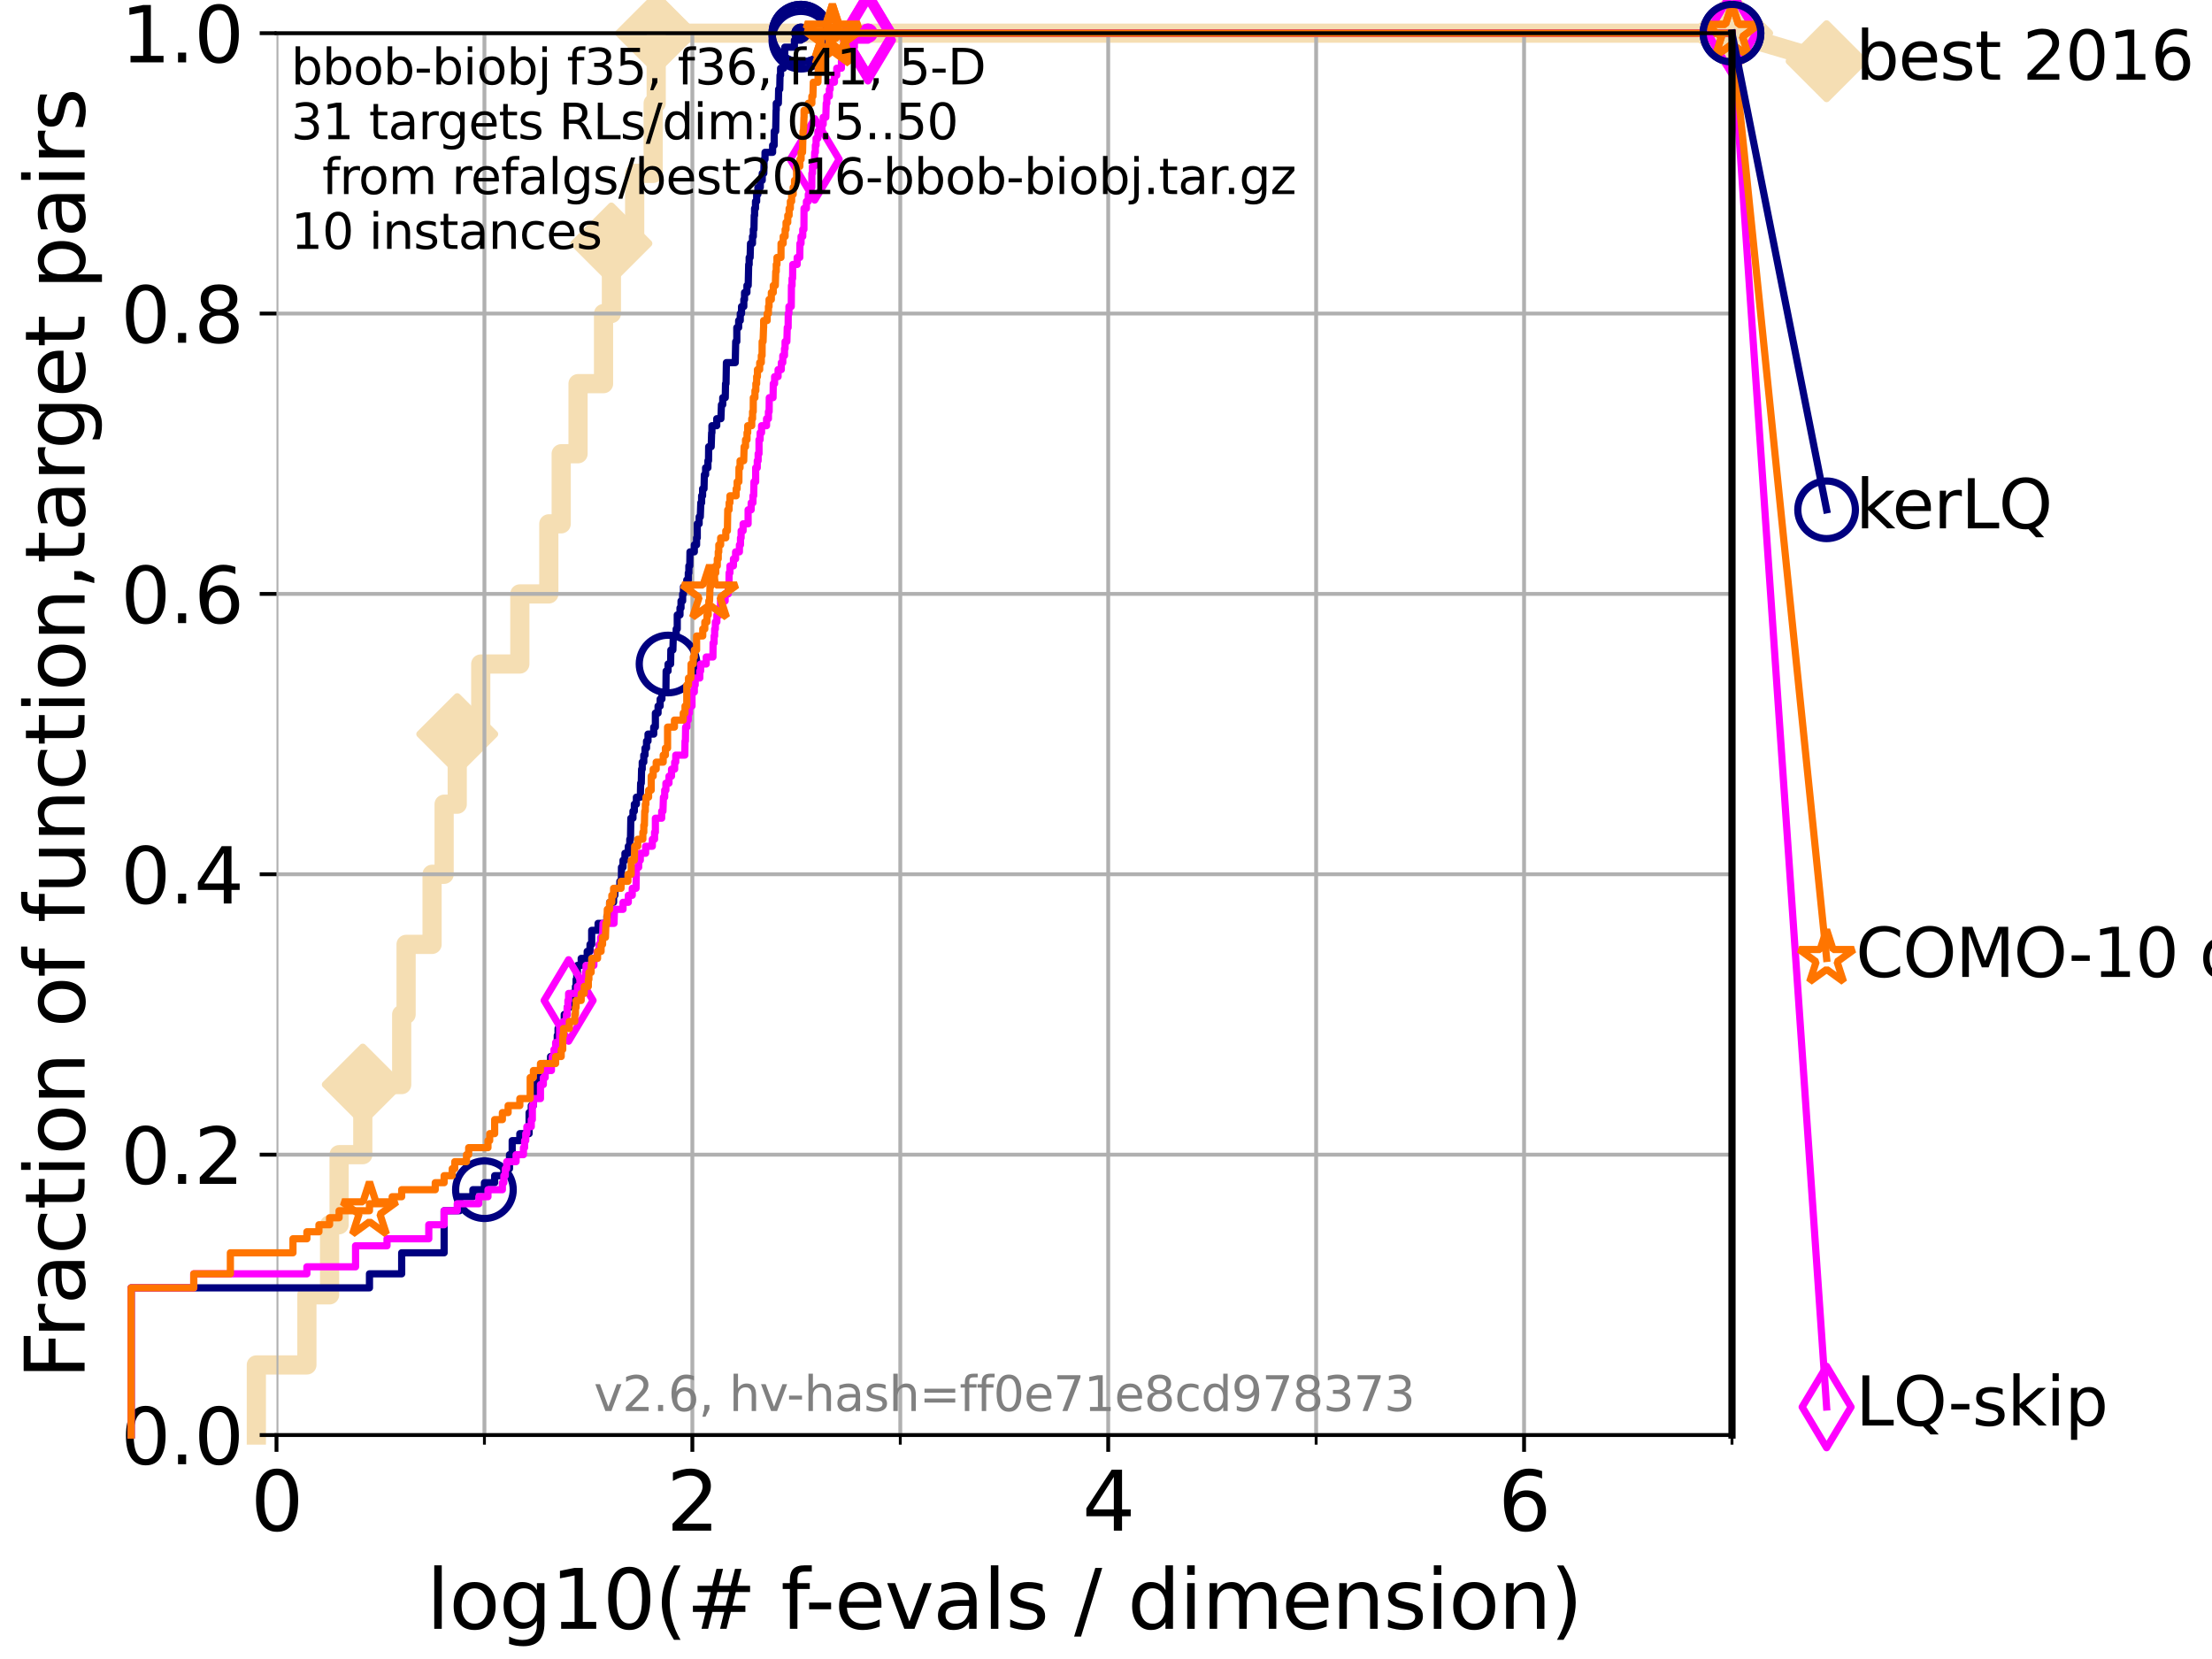<?xml version="1.0" encoding="utf-8" standalone="no"?>
<!DOCTYPE svg PUBLIC "-//W3C//DTD SVG 1.1//EN"
  "http://www.w3.org/Graphics/SVG/1.1/DTD/svg11.dtd">
<svg xmlns:xlink="http://www.w3.org/1999/xlink" width="460.8pt" height="345.6pt" viewBox="0 0 460.8 345.6" xmlns="http://www.w3.org/2000/svg" version="1.1">
 <defs>
  <style type="text/css">*{stroke-linejoin: round; stroke-linecap: butt}</style>
 </defs>
 <g id="figure_1">
  <g id="patch_1">
   <path d="M 0 345.6 
L 460.8 345.6 
L 460.8 0 
L 0 0 
z
" style="fill: #ffffff"/>
  </g>
  <g id="axes_1">
   <g id="patch_2">
    <path d="M 57.6 298.944 
L 360.806 298.944 
L 360.806 6.912 
L 57.6 6.912 
z
" style="fill: #ffffff"/>
   </g>
   <g id="line2d_1">
    <path d="M 53.402 298.944 
L 53.402 284.342 
L 63.93 284.342 
L 63.93 269.741 
L 68.657 269.741 
L 68.657 255.139 
L 70.639 255.139 
L 70.639 240.538 
L 75.575 240.538 
L 75.575 225.936 
L 83.678 225.936 
L 83.678 211.334 
L 84.596 211.334 
L 84.596 196.733 
L 90.008 196.733 
L 90.008 182.131 
L 92.52 182.131 
L 92.52 167.53 
L 95.251 167.53 
L 95.251 152.928 
L 100.147 152.928 
L 100.147 138.326 
L 108.29 138.326 
L 108.29 123.725 
L 114.327 123.725 
L 114.327 109.123 
L 116.908 109.123 
L 116.908 94.522 
L 120.418 94.522 
L 120.418 79.92 
L 125.729 79.92 
L 125.729 65.318 
L 127.366 65.318 
L 127.366 50.717 
L 132.216 50.717 
L 132.216 36.115 
L 136.069 36.115 
L 136.069 21.514 
L 136.697 21.514 
L 136.697 6.912 
L 360.806 6.912 
" style="fill: none; stroke: #f5deb3; stroke-width: 4; stroke-linecap: square"/>
   </g>
   <g id="line2d_2">
    <defs>
     <path id="m881bd0f199" d="M -0 7.778 
L 7.778 0 
L 0 -7.778 
L -7.778 -0 
z
" style="stroke: #f5deb3; stroke-width: 1.5; stroke-linejoin: miter"/>
    </defs>
    <g>
     <use xlink:href="#m881bd0f199" x="75.575" y="225.936" style="fill: #f5deb3; stroke: #f5deb3; stroke-width: 1.5; stroke-linejoin: miter"/>
     <use xlink:href="#m881bd0f199" x="95.251" y="152.928" style="fill: #f5deb3; stroke: #f5deb3; stroke-width: 1.5; stroke-linejoin: miter"/>
     <use xlink:href="#m881bd0f199" x="127.366" y="50.717" style="fill: #f5deb3; stroke: #f5deb3; stroke-width: 1.5; stroke-linejoin: miter"/>
     <use xlink:href="#m881bd0f199" x="136.697" y="6.912" style="fill: #f5deb3; stroke: #f5deb3; stroke-width: 1.5; stroke-linejoin: miter"/>
     <use xlink:href="#m881bd0f199" x="136.697" y="6.912" style="fill: #f5deb3; stroke: #f5deb3; stroke-width: 1.5; stroke-linejoin: miter"/>
     <use xlink:href="#m881bd0f199" x="360.806" y="6.912" style="fill: #f5deb3; stroke: #f5deb3; stroke-width: 1.5; stroke-linejoin: miter"/>
    </g>
   </g>
   <g id="line2d_3">
    <path style="fill: none; stroke: #f5deb3; stroke-width: 4; stroke-linecap: square"/>
    <g/>
   </g>
   <g id="line2d_4">
    <path d="M 360.806 6.912 
L 380.515 12.753 
" style="fill: none; stroke: #f5deb3; stroke-width: 4; stroke-linecap: square"/>
    <g>
     <use xlink:href="#m881bd0f199" x="360.806" y="6.912" style="fill: #f5deb3; stroke: #f5deb3; stroke-width: 1.5; stroke-linejoin: miter"/>
     <use xlink:href="#m881bd0f199" x="380.515" y="12.753" style="fill: #f5deb3; stroke: #f5deb3; stroke-width: 1.5; stroke-linejoin: miter"/>
    </g>
   </g>
   <g id="matplotlib.axis_1">
    <g id="xtick_1">
     <g id="line2d_5">
      <path d="M 57.6 298.944 
L 57.6 6.912 
" clip-path="url(#p025de9caf9)" style="fill: none; stroke: #b0b0b0; stroke-width: 0.8; stroke-linecap: square"/>
     </g>
     <g id="line2d_6">
      <defs>
       <path id="m998943f910" d="M 0 0 
L 0 3.5 
" style="stroke: #000000; stroke-width: 0.8"/>
      </defs>
      <g>
       <use xlink:href="#m998943f910" x="57.6" y="298.944" style="stroke: #000000; stroke-width: 0.8"/>
      </g>
     </g>
     <g id="text_1">
      <!-- 0 -->
      <g transform="translate(52.192 318.861) scale(0.17 -0.17)">
       <defs>
        <path id="DejaVuSans-30" d="M 2034 4250 
Q 1547 4250 1301 3770 
Q 1056 3291 1056 2328 
Q 1056 1369 1301 889 
Q 1547 409 2034 409 
Q 2525 409 2770 889 
Q 3016 1369 3016 2328 
Q 3016 3291 2770 3770 
Q 2525 4250 2034 4250 
z
M 2034 4750 
Q 2819 4750 3233 4129 
Q 3647 3509 3647 2328 
Q 3647 1150 3233 529 
Q 2819 -91 2034 -91 
Q 1250 -91 836 529 
Q 422 1150 422 2328 
Q 422 3509 836 4129 
Q 1250 4750 2034 4750 
z
" transform="scale(0.016)"/>
       </defs>
       <use xlink:href="#DejaVuSans-30"/>
      </g>
     </g>
    </g>
    <g id="xtick_2">
     <g id="line2d_7">
      <path d="M 144.23 298.944 
L 144.23 6.912 
" clip-path="url(#p025de9caf9)" style="fill: none; stroke: #b0b0b0; stroke-width: 0.8; stroke-linecap: square"/>
     </g>
     <g id="line2d_8">
      <g>
       <use xlink:href="#m998943f910" x="144.23" y="298.944" style="stroke: #000000; stroke-width: 0.8"/>
      </g>
     </g>
     <g id="text_2">
      <!-- 2 -->
      <g transform="translate(138.822 318.861) scale(0.17 -0.17)">
       <defs>
        <path id="DejaVuSans-32" d="M 1228 531 
L 3431 531 
L 3431 0 
L 469 0 
L 469 531 
Q 828 903 1448 1529 
Q 2069 2156 2228 2338 
Q 2531 2678 2651 2914 
Q 2772 3150 2772 3378 
Q 2772 3750 2511 3984 
Q 2250 4219 1831 4219 
Q 1534 4219 1204 4116 
Q 875 4013 500 3803 
L 500 4441 
Q 881 4594 1212 4672 
Q 1544 4750 1819 4750 
Q 2544 4750 2975 4387 
Q 3406 4025 3406 3419 
Q 3406 3131 3298 2873 
Q 3191 2616 2906 2266 
Q 2828 2175 2409 1742 
Q 1991 1309 1228 531 
z
" transform="scale(0.016)"/>
       </defs>
       <use xlink:href="#DejaVuSans-32"/>
      </g>
     </g>
    </g>
    <g id="xtick_3">
     <g id="line2d_9">
      <path d="M 230.861 298.944 
L 230.861 6.912 
" clip-path="url(#p025de9caf9)" style="fill: none; stroke: #b0b0b0; stroke-width: 0.8; stroke-linecap: square"/>
     </g>
     <g id="line2d_10">
      <g>
       <use xlink:href="#m998943f910" x="230.861" y="298.944" style="stroke: #000000; stroke-width: 0.8"/>
      </g>
     </g>
     <g id="text_3">
      <!-- 4 -->
      <g transform="translate(225.453 318.861) scale(0.17 -0.17)">
       <defs>
        <path id="DejaVuSans-34" d="M 2419 4116 
L 825 1625 
L 2419 1625 
L 2419 4116 
z
M 2253 4666 
L 3047 4666 
L 3047 1625 
L 3713 1625 
L 3713 1100 
L 3047 1100 
L 3047 0 
L 2419 0 
L 2419 1100 
L 313 1100 
L 313 1709 
L 2253 4666 
z
" transform="scale(0.016)"/>
       </defs>
       <use xlink:href="#DejaVuSans-34"/>
      </g>
     </g>
    </g>
    <g id="xtick_4">
     <g id="line2d_11">
      <path d="M 317.491 298.944 
L 317.491 6.912 
" clip-path="url(#p025de9caf9)" style="fill: none; stroke: #b0b0b0; stroke-width: 0.8; stroke-linecap: square"/>
     </g>
     <g id="line2d_12">
      <g>
       <use xlink:href="#m998943f910" x="317.491" y="298.944" style="stroke: #000000; stroke-width: 0.8"/>
      </g>
     </g>
     <g id="text_4">
      <!-- 6 -->
      <g transform="translate(312.083 318.861) scale(0.17 -0.17)">
       <defs>
        <path id="DejaVuSans-36" d="M 2113 2584 
Q 1688 2584 1439 2293 
Q 1191 2003 1191 1497 
Q 1191 994 1439 701 
Q 1688 409 2113 409 
Q 2538 409 2786 701 
Q 3034 994 3034 1497 
Q 3034 2003 2786 2293 
Q 2538 2584 2113 2584 
z
M 3366 4563 
L 3366 3988 
Q 3128 4100 2886 4159 
Q 2644 4219 2406 4219 
Q 1781 4219 1451 3797 
Q 1122 3375 1075 2522 
Q 1259 2794 1537 2939 
Q 1816 3084 2150 3084 
Q 2853 3084 3261 2657 
Q 3669 2231 3669 1497 
Q 3669 778 3244 343 
Q 2819 -91 2113 -91 
Q 1303 -91 875 529 
Q 447 1150 447 2328 
Q 447 3434 972 4092 
Q 1497 4750 2381 4750 
Q 2619 4750 2861 4703 
Q 3103 4656 3366 4563 
z
" transform="scale(0.016)"/>
       </defs>
       <use xlink:href="#DejaVuSans-36"/>
      </g>
     </g>
    </g>
    <g id="xtick_5">
     <g id="line2d_13">
      <path d="M 100.915 298.944 
L 100.915 6.912 
" clip-path="url(#p025de9caf9)" style="fill: none; stroke: #b0b0b0; stroke-width: 0.8; stroke-linecap: square"/>
     </g>
     <g id="line2d_14">
      <defs>
       <path id="mdb10903e24" d="M 0 0 
L 0 2 
" style="stroke: #000000; stroke-width: 0.6"/>
      </defs>
      <g>
       <use xlink:href="#mdb10903e24" x="100.915" y="298.944" style="stroke: #000000; stroke-width: 0.6"/>
      </g>
     </g>
    </g>
    <g id="xtick_6">
     <g id="line2d_15">
      <path d="M 187.546 298.944 
L 187.546 6.912 
" clip-path="url(#p025de9caf9)" style="fill: none; stroke: #b0b0b0; stroke-width: 0.8; stroke-linecap: square"/>
     </g>
     <g id="line2d_16">
      <g>
       <use xlink:href="#mdb10903e24" x="187.546" y="298.944" style="stroke: #000000; stroke-width: 0.6"/>
      </g>
     </g>
    </g>
    <g id="xtick_7">
     <g id="line2d_17">
      <path d="M 274.176 298.944 
L 274.176 6.912 
" clip-path="url(#p025de9caf9)" style="fill: none; stroke: #b0b0b0; stroke-width: 0.8; stroke-linecap: square"/>
     </g>
     <g id="line2d_18">
      <g>
       <use xlink:href="#mdb10903e24" x="274.176" y="298.944" style="stroke: #000000; stroke-width: 0.6"/>
      </g>
     </g>
    </g>
    <g id="xtick_8">
     <g id="line2d_19">
      <path d="M 360.806 298.944 
L 360.806 6.912 
" clip-path="url(#p025de9caf9)" style="fill: none; stroke: #b0b0b0; stroke-width: 0.8; stroke-linecap: square"/>
     </g>
     <g id="line2d_20">
      <g>
       <use xlink:href="#mdb10903e24" x="360.806" y="298.944" style="stroke: #000000; stroke-width: 0.6"/>
      </g>
     </g>
    </g>
    <g id="text_5">
     <!-- log10(# f-evals / dimension) -->
     <g transform="translate(88.823 339.314) scale(0.17 -0.17)">
      <defs>
       <path id="DejaVuSans-6c" d="M 603 4863 
L 1178 4863 
L 1178 0 
L 603 0 
L 603 4863 
z
" transform="scale(0.016)"/>
       <path id="DejaVuSans-6f" d="M 1959 3097 
Q 1497 3097 1228 2736 
Q 959 2375 959 1747 
Q 959 1119 1226 758 
Q 1494 397 1959 397 
Q 2419 397 2687 759 
Q 2956 1122 2956 1747 
Q 2956 2369 2687 2733 
Q 2419 3097 1959 3097 
z
M 1959 3584 
Q 2709 3584 3137 3096 
Q 3566 2609 3566 1747 
Q 3566 888 3137 398 
Q 2709 -91 1959 -91 
Q 1206 -91 779 398 
Q 353 888 353 1747 
Q 353 2609 779 3096 
Q 1206 3584 1959 3584 
z
" transform="scale(0.016)"/>
       <path id="DejaVuSans-67" d="M 2906 1791 
Q 2906 2416 2648 2759 
Q 2391 3103 1925 3103 
Q 1463 3103 1205 2759 
Q 947 2416 947 1791 
Q 947 1169 1205 825 
Q 1463 481 1925 481 
Q 2391 481 2648 825 
Q 2906 1169 2906 1791 
z
M 3481 434 
Q 3481 -459 3084 -895 
Q 2688 -1331 1869 -1331 
Q 1566 -1331 1297 -1286 
Q 1028 -1241 775 -1147 
L 775 -588 
Q 1028 -725 1275 -790 
Q 1522 -856 1778 -856 
Q 2344 -856 2625 -561 
Q 2906 -266 2906 331 
L 2906 616 
Q 2728 306 2450 153 
Q 2172 0 1784 0 
Q 1141 0 747 490 
Q 353 981 353 1791 
Q 353 2603 747 3093 
Q 1141 3584 1784 3584 
Q 2172 3584 2450 3431 
Q 2728 3278 2906 2969 
L 2906 3500 
L 3481 3500 
L 3481 434 
z
" transform="scale(0.016)"/>
       <path id="DejaVuSans-31" d="M 794 531 
L 1825 531 
L 1825 4091 
L 703 3866 
L 703 4441 
L 1819 4666 
L 2450 4666 
L 2450 531 
L 3481 531 
L 3481 0 
L 794 0 
L 794 531 
z
" transform="scale(0.016)"/>
       <path id="DejaVuSans-28" d="M 1984 4856 
Q 1566 4138 1362 3434 
Q 1159 2731 1159 2009 
Q 1159 1288 1364 580 
Q 1569 -128 1984 -844 
L 1484 -844 
Q 1016 -109 783 600 
Q 550 1309 550 2009 
Q 550 2706 781 3412 
Q 1013 4119 1484 4856 
L 1984 4856 
z
" transform="scale(0.016)"/>
       <path id="DejaVuSans-23" d="M 3272 2816 
L 2363 2816 
L 2100 1772 
L 3016 1772 
L 3272 2816 
z
M 2803 4594 
L 2478 3297 
L 3391 3297 
L 3719 4594 
L 4219 4594 
L 3897 3297 
L 4872 3297 
L 4872 2816 
L 3775 2816 
L 3519 1772 
L 4513 1772 
L 4513 1294 
L 3397 1294 
L 3072 0 
L 2572 0 
L 2894 1294 
L 1978 1294 
L 1656 0 
L 1153 0 
L 1478 1294 
L 494 1294 
L 494 1772 
L 1594 1772 
L 1856 2816 
L 850 2816 
L 850 3297 
L 1978 3297 
L 2297 4594 
L 2803 4594 
z
" transform="scale(0.016)"/>
       <path id="DejaVuSans-20" transform="scale(0.016)"/>
       <path id="DejaVuSans-66" d="M 2375 4863 
L 2375 4384 
L 1825 4384 
Q 1516 4384 1395 4259 
Q 1275 4134 1275 3809 
L 1275 3500 
L 2222 3500 
L 2222 3053 
L 1275 3053 
L 1275 0 
L 697 0 
L 697 3053 
L 147 3053 
L 147 3500 
L 697 3500 
L 697 3744 
Q 697 4328 969 4595 
Q 1241 4863 1831 4863 
L 2375 4863 
z
" transform="scale(0.016)"/>
       <path id="DejaVuSans-2d" d="M 313 2009 
L 1997 2009 
L 1997 1497 
L 313 1497 
L 313 2009 
z
" transform="scale(0.016)"/>
       <path id="DejaVuSans-65" d="M 3597 1894 
L 3597 1613 
L 953 1613 
Q 991 1019 1311 708 
Q 1631 397 2203 397 
Q 2534 397 2845 478 
Q 3156 559 3463 722 
L 3463 178 
Q 3153 47 2828 -22 
Q 2503 -91 2169 -91 
Q 1331 -91 842 396 
Q 353 884 353 1716 
Q 353 2575 817 3079 
Q 1281 3584 2069 3584 
Q 2775 3584 3186 3129 
Q 3597 2675 3597 1894 
z
M 3022 2063 
Q 3016 2534 2758 2815 
Q 2500 3097 2075 3097 
Q 1594 3097 1305 2825 
Q 1016 2553 972 2059 
L 3022 2063 
z
" transform="scale(0.016)"/>
       <path id="DejaVuSans-76" d="M 191 3500 
L 800 3500 
L 1894 563 
L 2988 3500 
L 3597 3500 
L 2284 0 
L 1503 0 
L 191 3500 
z
" transform="scale(0.016)"/>
       <path id="DejaVuSans-61" d="M 2194 1759 
Q 1497 1759 1228 1600 
Q 959 1441 959 1056 
Q 959 750 1161 570 
Q 1363 391 1709 391 
Q 2188 391 2477 730 
Q 2766 1069 2766 1631 
L 2766 1759 
L 2194 1759 
z
M 3341 1997 
L 3341 0 
L 2766 0 
L 2766 531 
Q 2569 213 2275 61 
Q 1981 -91 1556 -91 
Q 1019 -91 701 211 
Q 384 513 384 1019 
Q 384 1609 779 1909 
Q 1175 2209 1959 2209 
L 2766 2209 
L 2766 2266 
Q 2766 2663 2505 2880 
Q 2244 3097 1772 3097 
Q 1472 3097 1187 3025 
Q 903 2953 641 2809 
L 641 3341 
Q 956 3463 1253 3523 
Q 1550 3584 1831 3584 
Q 2591 3584 2966 3190 
Q 3341 2797 3341 1997 
z
" transform="scale(0.016)"/>
       <path id="DejaVuSans-73" d="M 2834 3397 
L 2834 2853 
Q 2591 2978 2328 3040 
Q 2066 3103 1784 3103 
Q 1356 3103 1142 2972 
Q 928 2841 928 2578 
Q 928 2378 1081 2264 
Q 1234 2150 1697 2047 
L 1894 2003 
Q 2506 1872 2764 1633 
Q 3022 1394 3022 966 
Q 3022 478 2636 193 
Q 2250 -91 1575 -91 
Q 1294 -91 989 -36 
Q 684 19 347 128 
L 347 722 
Q 666 556 975 473 
Q 1284 391 1588 391 
Q 1994 391 2212 530 
Q 2431 669 2431 922 
Q 2431 1156 2273 1281 
Q 2116 1406 1581 1522 
L 1381 1569 
Q 847 1681 609 1914 
Q 372 2147 372 2553 
Q 372 3047 722 3315 
Q 1072 3584 1716 3584 
Q 2034 3584 2315 3537 
Q 2597 3491 2834 3397 
z
" transform="scale(0.016)"/>
       <path id="DejaVuSans-2f" d="M 1625 4666 
L 2156 4666 
L 531 -594 
L 0 -594 
L 1625 4666 
z
" transform="scale(0.016)"/>
       <path id="DejaVuSans-64" d="M 2906 2969 
L 2906 4863 
L 3481 4863 
L 3481 0 
L 2906 0 
L 2906 525 
Q 2725 213 2448 61 
Q 2172 -91 1784 -91 
Q 1150 -91 751 415 
Q 353 922 353 1747 
Q 353 2572 751 3078 
Q 1150 3584 1784 3584 
Q 2172 3584 2448 3432 
Q 2725 3281 2906 2969 
z
M 947 1747 
Q 947 1113 1208 752 
Q 1469 391 1925 391 
Q 2381 391 2643 752 
Q 2906 1113 2906 1747 
Q 2906 2381 2643 2742 
Q 2381 3103 1925 3103 
Q 1469 3103 1208 2742 
Q 947 2381 947 1747 
z
" transform="scale(0.016)"/>
       <path id="DejaVuSans-69" d="M 603 3500 
L 1178 3500 
L 1178 0 
L 603 0 
L 603 3500 
z
M 603 4863 
L 1178 4863 
L 1178 4134 
L 603 4134 
L 603 4863 
z
" transform="scale(0.016)"/>
       <path id="DejaVuSans-6d" d="M 3328 2828 
Q 3544 3216 3844 3400 
Q 4144 3584 4550 3584 
Q 5097 3584 5394 3201 
Q 5691 2819 5691 2113 
L 5691 0 
L 5113 0 
L 5113 2094 
Q 5113 2597 4934 2840 
Q 4756 3084 4391 3084 
Q 3944 3084 3684 2787 
Q 3425 2491 3425 1978 
L 3425 0 
L 2847 0 
L 2847 2094 
Q 2847 2600 2669 2842 
Q 2491 3084 2119 3084 
Q 1678 3084 1418 2786 
Q 1159 2488 1159 1978 
L 1159 0 
L 581 0 
L 581 3500 
L 1159 3500 
L 1159 2956 
Q 1356 3278 1631 3431 
Q 1906 3584 2284 3584 
Q 2666 3584 2933 3390 
Q 3200 3197 3328 2828 
z
" transform="scale(0.016)"/>
       <path id="DejaVuSans-6e" d="M 3513 2113 
L 3513 0 
L 2938 0 
L 2938 2094 
Q 2938 2591 2744 2837 
Q 2550 3084 2163 3084 
Q 1697 3084 1428 2787 
Q 1159 2491 1159 1978 
L 1159 0 
L 581 0 
L 581 3500 
L 1159 3500 
L 1159 2956 
Q 1366 3272 1645 3428 
Q 1925 3584 2291 3584 
Q 2894 3584 3203 3211 
Q 3513 2838 3513 2113 
z
" transform="scale(0.016)"/>
       <path id="DejaVuSans-29" d="M 513 4856 
L 1013 4856 
Q 1481 4119 1714 3412 
Q 1947 2706 1947 2009 
Q 1947 1309 1714 600 
Q 1481 -109 1013 -844 
L 513 -844 
Q 928 -128 1133 580 
Q 1338 1288 1338 2009 
Q 1338 2731 1133 3434 
Q 928 4138 513 4856 
z
" transform="scale(0.016)"/>
      </defs>
      <use xlink:href="#DejaVuSans-6c"/>
      <use xlink:href="#DejaVuSans-6f" x="27.783"/>
      <use xlink:href="#DejaVuSans-67" x="88.965"/>
      <use xlink:href="#DejaVuSans-31" x="152.441"/>
      <use xlink:href="#DejaVuSans-30" x="216.064"/>
      <use xlink:href="#DejaVuSans-28" x="279.688"/>
      <use xlink:href="#DejaVuSans-23" x="318.701"/>
      <use xlink:href="#DejaVuSans-20" x="402.49"/>
      <use xlink:href="#DejaVuSans-66" x="434.277"/>
      <use xlink:href="#DejaVuSans-2d" x="463.982"/>
      <use xlink:href="#DejaVuSans-65" x="500.066"/>
      <use xlink:href="#DejaVuSans-76" x="561.59"/>
      <use xlink:href="#DejaVuSans-61" x="620.77"/>
      <use xlink:href="#DejaVuSans-6c" x="682.049"/>
      <use xlink:href="#DejaVuSans-73" x="709.832"/>
      <use xlink:href="#DejaVuSans-20" x="761.932"/>
      <use xlink:href="#DejaVuSans-2f" x="793.719"/>
      <use xlink:href="#DejaVuSans-20" x="827.41"/>
      <use xlink:href="#DejaVuSans-64" x="859.197"/>
      <use xlink:href="#DejaVuSans-69" x="922.674"/>
      <use xlink:href="#DejaVuSans-6d" x="950.457"/>
      <use xlink:href="#DejaVuSans-65" x="1047.869"/>
      <use xlink:href="#DejaVuSans-6e" x="1109.393"/>
      <use xlink:href="#DejaVuSans-73" x="1172.771"/>
      <use xlink:href="#DejaVuSans-69" x="1224.871"/>
      <use xlink:href="#DejaVuSans-6f" x="1252.654"/>
      <use xlink:href="#DejaVuSans-6e" x="1313.836"/>
      <use xlink:href="#DejaVuSans-29" x="1377.215"/>
     </g>
    </g>
   </g>
   <g id="matplotlib.axis_2">
    <g id="ytick_1">
     <g id="line2d_21">
      <path d="M 57.6 298.944 
L 360.806 298.944 
" clip-path="url(#p025de9caf9)" style="fill: none; stroke: #b0b0b0; stroke-width: 0.8; stroke-linecap: square"/>
     </g>
     <g id="line2d_22">
      <defs>
       <path id="m22387e7f99" d="M 0 0 
L -3.5 0 
" style="stroke: #000000; stroke-width: 0.8"/>
      </defs>
      <g>
       <use xlink:href="#m22387e7f99" x="57.6" y="298.944" style="stroke: #000000; stroke-width: 0.8"/>
      </g>
     </g>
     <g id="text_6">
      <!-- 0.0 -->
      <g transform="translate(25.155 305.023) scale(0.16 -0.16)">
       <defs>
        <path id="DejaVuSans-2e" d="M 684 794 
L 1344 794 
L 1344 0 
L 684 0 
L 684 794 
z
" transform="scale(0.016)"/>
       </defs>
       <use xlink:href="#DejaVuSans-30"/>
       <use xlink:href="#DejaVuSans-2e" x="63.623"/>
       <use xlink:href="#DejaVuSans-30" x="95.41"/>
      </g>
     </g>
    </g>
    <g id="ytick_2">
     <g id="line2d_23">
      <path d="M 57.6 240.538 
L 360.806 240.538 
" clip-path="url(#p025de9caf9)" style="fill: none; stroke: #b0b0b0; stroke-width: 0.8; stroke-linecap: square"/>
     </g>
     <g id="line2d_24">
      <g>
       <use xlink:href="#m22387e7f99" x="57.6" y="240.538" style="stroke: #000000; stroke-width: 0.8"/>
      </g>
     </g>
     <g id="text_7">
      <!-- 0.2 -->
      <g transform="translate(25.155 246.616) scale(0.16 -0.16)">
       <use xlink:href="#DejaVuSans-30"/>
       <use xlink:href="#DejaVuSans-2e" x="63.623"/>
       <use xlink:href="#DejaVuSans-32" x="95.41"/>
      </g>
     </g>
    </g>
    <g id="ytick_3">
     <g id="line2d_25">
      <path d="M 57.6 182.131 
L 360.806 182.131 
" clip-path="url(#p025de9caf9)" style="fill: none; stroke: #b0b0b0; stroke-width: 0.8; stroke-linecap: square"/>
     </g>
     <g id="line2d_26">
      <g>
       <use xlink:href="#m22387e7f99" x="57.6" y="182.131" style="stroke: #000000; stroke-width: 0.8"/>
      </g>
     </g>
     <g id="text_8">
      <!-- 0.4 -->
      <g transform="translate(25.155 188.21) scale(0.16 -0.16)">
       <use xlink:href="#DejaVuSans-30"/>
       <use xlink:href="#DejaVuSans-2e" x="63.623"/>
       <use xlink:href="#DejaVuSans-34" x="95.41"/>
      </g>
     </g>
    </g>
    <g id="ytick_4">
     <g id="line2d_27">
      <path d="M 57.6 123.725 
L 360.806 123.725 
" clip-path="url(#p025de9caf9)" style="fill: none; stroke: #b0b0b0; stroke-width: 0.8; stroke-linecap: square"/>
     </g>
     <g id="line2d_28">
      <g>
       <use xlink:href="#m22387e7f99" x="57.6" y="123.725" style="stroke: #000000; stroke-width: 0.8"/>
      </g>
     </g>
     <g id="text_9">
      <!-- 0.6 -->
      <g transform="translate(25.155 129.804) scale(0.16 -0.16)">
       <use xlink:href="#DejaVuSans-30"/>
       <use xlink:href="#DejaVuSans-2e" x="63.623"/>
       <use xlink:href="#DejaVuSans-36" x="95.41"/>
      </g>
     </g>
    </g>
    <g id="ytick_5">
     <g id="line2d_29">
      <path d="M 57.6 65.318 
L 360.806 65.318 
" clip-path="url(#p025de9caf9)" style="fill: none; stroke: #b0b0b0; stroke-width: 0.8; stroke-linecap: square"/>
     </g>
     <g id="line2d_30">
      <g>
       <use xlink:href="#m22387e7f99" x="57.6" y="65.318" style="stroke: #000000; stroke-width: 0.8"/>
      </g>
     </g>
     <g id="text_10">
      <!-- 0.8 -->
      <g transform="translate(25.155 71.397) scale(0.16 -0.16)">
       <defs>
        <path id="DejaVuSans-38" d="M 2034 2216 
Q 1584 2216 1326 1975 
Q 1069 1734 1069 1313 
Q 1069 891 1326 650 
Q 1584 409 2034 409 
Q 2484 409 2743 651 
Q 3003 894 3003 1313 
Q 3003 1734 2745 1975 
Q 2488 2216 2034 2216 
z
M 1403 2484 
Q 997 2584 770 2862 
Q 544 3141 544 3541 
Q 544 4100 942 4425 
Q 1341 4750 2034 4750 
Q 2731 4750 3128 4425 
Q 3525 4100 3525 3541 
Q 3525 3141 3298 2862 
Q 3072 2584 2669 2484 
Q 3125 2378 3379 2068 
Q 3634 1759 3634 1313 
Q 3634 634 3220 271 
Q 2806 -91 2034 -91 
Q 1263 -91 848 271 
Q 434 634 434 1313 
Q 434 1759 690 2068 
Q 947 2378 1403 2484 
z
M 1172 3481 
Q 1172 3119 1398 2916 
Q 1625 2713 2034 2713 
Q 2441 2713 2670 2916 
Q 2900 3119 2900 3481 
Q 2900 3844 2670 4047 
Q 2441 4250 2034 4250 
Q 1625 4250 1398 4047 
Q 1172 3844 1172 3481 
z
" transform="scale(0.016)"/>
       </defs>
       <use xlink:href="#DejaVuSans-30"/>
       <use xlink:href="#DejaVuSans-2e" x="63.623"/>
       <use xlink:href="#DejaVuSans-38" x="95.41"/>
      </g>
     </g>
    </g>
    <g id="ytick_6">
     <g id="line2d_31">
      <path d="M 57.6 6.912 
L 360.806 6.912 
" clip-path="url(#p025de9caf9)" style="fill: none; stroke: #b0b0b0; stroke-width: 0.8; stroke-linecap: square"/>
     </g>
     <g id="line2d_32">
      <g>
       <use xlink:href="#m22387e7f99" x="57.6" y="6.912" style="stroke: #000000; stroke-width: 0.8"/>
      </g>
     </g>
     <g id="text_11">
      <!-- 1.0 -->
      <g transform="translate(25.155 12.991) scale(0.16 -0.16)">
       <use xlink:href="#DejaVuSans-31"/>
       <use xlink:href="#DejaVuSans-2e" x="63.623"/>
       <use xlink:href="#DejaVuSans-30" x="95.41"/>
      </g>
     </g>
    </g>
    <g id="text_12">
     <!-- Fraction of function,target pairs -->
     <g transform="translate(17.62 287.313) rotate(-90) scale(0.17 -0.17)">
      <defs>
       <path id="DejaVuSans-46" d="M 628 4666 
L 3309 4666 
L 3309 4134 
L 1259 4134 
L 1259 2759 
L 3109 2759 
L 3109 2228 
L 1259 2228 
L 1259 0 
L 628 0 
L 628 4666 
z
" transform="scale(0.016)"/>
       <path id="DejaVuSans-72" d="M 2631 2963 
Q 2534 3019 2420 3045 
Q 2306 3072 2169 3072 
Q 1681 3072 1420 2755 
Q 1159 2438 1159 1844 
L 1159 0 
L 581 0 
L 581 3500 
L 1159 3500 
L 1159 2956 
Q 1341 3275 1631 3429 
Q 1922 3584 2338 3584 
Q 2397 3584 2469 3576 
Q 2541 3569 2628 3553 
L 2631 2963 
z
" transform="scale(0.016)"/>
       <path id="DejaVuSans-63" d="M 3122 3366 
L 3122 2828 
Q 2878 2963 2633 3030 
Q 2388 3097 2138 3097 
Q 1578 3097 1268 2742 
Q 959 2388 959 1747 
Q 959 1106 1268 751 
Q 1578 397 2138 397 
Q 2388 397 2633 464 
Q 2878 531 3122 666 
L 3122 134 
Q 2881 22 2623 -34 
Q 2366 -91 2075 -91 
Q 1284 -91 818 406 
Q 353 903 353 1747 
Q 353 2603 823 3093 
Q 1294 3584 2113 3584 
Q 2378 3584 2631 3529 
Q 2884 3475 3122 3366 
z
" transform="scale(0.016)"/>
       <path id="DejaVuSans-74" d="M 1172 4494 
L 1172 3500 
L 2356 3500 
L 2356 3053 
L 1172 3053 
L 1172 1153 
Q 1172 725 1289 603 
Q 1406 481 1766 481 
L 2356 481 
L 2356 0 
L 1766 0 
Q 1100 0 847 248 
Q 594 497 594 1153 
L 594 3053 
L 172 3053 
L 172 3500 
L 594 3500 
L 594 4494 
L 1172 4494 
z
" transform="scale(0.016)"/>
       <path id="DejaVuSans-75" d="M 544 1381 
L 544 3500 
L 1119 3500 
L 1119 1403 
Q 1119 906 1312 657 
Q 1506 409 1894 409 
Q 2359 409 2629 706 
Q 2900 1003 2900 1516 
L 2900 3500 
L 3475 3500 
L 3475 0 
L 2900 0 
L 2900 538 
Q 2691 219 2414 64 
Q 2138 -91 1772 -91 
Q 1169 -91 856 284 
Q 544 659 544 1381 
z
M 1991 3584 
L 1991 3584 
z
" transform="scale(0.016)"/>
       <path id="DejaVuSans-2c" d="M 750 794 
L 1409 794 
L 1409 256 
L 897 -744 
L 494 -744 
L 750 256 
L 750 794 
z
" transform="scale(0.016)"/>
       <path id="DejaVuSans-70" d="M 1159 525 
L 1159 -1331 
L 581 -1331 
L 581 3500 
L 1159 3500 
L 1159 2969 
Q 1341 3281 1617 3432 
Q 1894 3584 2278 3584 
Q 2916 3584 3314 3078 
Q 3713 2572 3713 1747 
Q 3713 922 3314 415 
Q 2916 -91 2278 -91 
Q 1894 -91 1617 61 
Q 1341 213 1159 525 
z
M 3116 1747 
Q 3116 2381 2855 2742 
Q 2594 3103 2138 3103 
Q 1681 3103 1420 2742 
Q 1159 2381 1159 1747 
Q 1159 1113 1420 752 
Q 1681 391 2138 391 
Q 2594 391 2855 752 
Q 3116 1113 3116 1747 
z
" transform="scale(0.016)"/>
      </defs>
      <use xlink:href="#DejaVuSans-46"/>
      <use xlink:href="#DejaVuSans-72" x="50.27"/>
      <use xlink:href="#DejaVuSans-61" x="91.383"/>
      <use xlink:href="#DejaVuSans-63" x="152.662"/>
      <use xlink:href="#DejaVuSans-74" x="207.643"/>
      <use xlink:href="#DejaVuSans-69" x="246.852"/>
      <use xlink:href="#DejaVuSans-6f" x="274.635"/>
      <use xlink:href="#DejaVuSans-6e" x="335.816"/>
      <use xlink:href="#DejaVuSans-20" x="399.195"/>
      <use xlink:href="#DejaVuSans-6f" x="430.982"/>
      <use xlink:href="#DejaVuSans-66" x="492.164"/>
      <use xlink:href="#DejaVuSans-20" x="527.369"/>
      <use xlink:href="#DejaVuSans-66" x="559.156"/>
      <use xlink:href="#DejaVuSans-75" x="594.361"/>
      <use xlink:href="#DejaVuSans-6e" x="657.74"/>
      <use xlink:href="#DejaVuSans-63" x="721.119"/>
      <use xlink:href="#DejaVuSans-74" x="776.1"/>
      <use xlink:href="#DejaVuSans-69" x="815.309"/>
      <use xlink:href="#DejaVuSans-6f" x="843.092"/>
      <use xlink:href="#DejaVuSans-6e" x="904.273"/>
      <use xlink:href="#DejaVuSans-2c" x="967.652"/>
      <use xlink:href="#DejaVuSans-74" x="999.439"/>
      <use xlink:href="#DejaVuSans-61" x="1038.648"/>
      <use xlink:href="#DejaVuSans-72" x="1099.928"/>
      <use xlink:href="#DejaVuSans-67" x="1139.291"/>
      <use xlink:href="#DejaVuSans-65" x="1202.768"/>
      <use xlink:href="#DejaVuSans-74" x="1264.291"/>
      <use xlink:href="#DejaVuSans-20" x="1303.5"/>
      <use xlink:href="#DejaVuSans-70" x="1335.287"/>
      <use xlink:href="#DejaVuSans-61" x="1398.764"/>
      <use xlink:href="#DejaVuSans-69" x="1460.043"/>
      <use xlink:href="#DejaVuSans-72" x="1487.826"/>
      <use xlink:href="#DejaVuSans-73" x="1528.939"/>
     </g>
    </g>
   </g>
   <g id="line2d_33">
    <defs>
     <path id="m21d8769491" d="M 0 1.5 
C 0.398 1.5 0.779 1.342 1.061 1.061 
C 1.342 0.779 1.5 0.398 1.5 0 
C 1.5 -0.398 1.342 -0.779 1.061 -1.061 
C 0.779 -1.342 0.398 -1.5 0 -1.5 
C -0.398 -1.5 -0.779 -1.342 -1.061 -1.061 
C -1.342 -0.779 -1.5 -0.398 -1.5 0 
C -1.5 0.398 -1.342 0.779 -1.061 1.061 
C -0.779 1.342 -0.398 1.5 0 1.5 
z
" style="stroke: #f5deb3"/>
    </defs>
    <g>
     <use xlink:href="#m21d8769491" x="136.697" y="6.912" style="fill: #f5deb3; stroke: #f5deb3"/>
     <use xlink:href="#m21d8769491" x="136.697" y="6.912" style="fill: #f5deb3; stroke: #f5deb3"/>
    </g>
   </g>
   <g id="line2d_34">
    <defs>
     <path id="m8c6bb29aae" d="M 0 1.5 
C 0.398 1.5 0.779 1.342 1.061 1.061 
C 1.342 0.779 1.5 0.398 1.5 0 
C 1.5 -0.398 1.342 -0.779 1.061 -1.061 
C 0.779 -1.342 0.398 -1.5 0 -1.5 
C -0.398 -1.5 -0.779 -1.342 -1.061 -1.061 
C -1.342 -0.779 -1.5 -0.398 -1.5 0 
C -1.5 0.398 -1.342 0.779 -1.061 1.061 
C -0.779 1.342 -0.398 1.5 0 1.5 
z
" style="stroke: #000080"/>
    </defs>
    <g>
     <use xlink:href="#m8c6bb29aae" x="166.838" y="6.912" style="fill: #000080; stroke: #000080"/>
     <use xlink:href="#m8c6bb29aae" x="166.838" y="6.912" style="fill: #000080; stroke: #000080"/>
    </g>
   </g>
   <g id="line2d_35">
    <path d="M 27.324 298.944 
L 27.324 268.281 
L 76.969 268.281 
L 76.969 265.36 
L 83.678 265.36 
L 83.678 260.98 
L 92.52 260.98 
L 92.52 252.219 
L 95.753 252.219 
L 95.753 249.299 
L 98.51 249.299 
L 98.51 247.838 
L 100.915 247.838 
L 100.915 246.378 
L 103.047 246.378 
L 103.047 244.918 
L 104.962 244.918 
L 104.962 243.458 
L 106.138 243.458 
L 106.138 240.538 
L 106.699 240.538 
L 106.699 237.617 
L 108.29 237.617 
L 108.29 236.157 
L 110.221 236.157 
L 110.221 231.777 
L 110.675 231.777 
L 110.675 230.316 
L 111.117 230.316 
L 111.117 227.396 
L 111.55 227.396 
L 111.55 225.936 
L 112.18 225.936 
L 112.18 224.476 
L 113.186 224.476 
L 113.186 221.556 
L 114.692 221.556 
L 114.692 220.095 
L 115.747 220.095 
L 115.747 218.635 
L 115.918 218.635 
L 115.918 217.175 
L 116.086 217.175 
L 116.086 215.715 
L 116.253 215.715 
L 116.253 214.255 
L 117.54 214.255 
L 117.54 211.334 
L 118.152 211.334 
L 118.152 209.874 
L 118.598 209.874 
L 118.598 208.414 
L 119.034 208.414 
L 119.034 206.954 
L 119.876 206.954 
L 119.876 205.494 
L 120.013 205.494 
L 120.013 204.034 
L 120.149 204.034 
L 120.149 202.573 
L 120.284 202.573 
L 120.284 201.113 
L 121.073 201.113 
L 121.073 199.653 
L 122.32 199.653 
L 122.32 198.193 
L 122.913 198.193 
L 122.913 196.733 
L 123.26 196.733 
L 123.26 193.812 
L 124.589 193.812 
L 124.589 192.352 
L 126.421 192.352 
L 126.421 190.892 
L 126.709 190.892 
L 126.709 189.432 
L 126.994 189.432 
L 126.994 187.972 
L 127.822 187.972 
L 127.822 186.512 
L 128.09 186.512 
L 128.09 185.052 
L 129.125 185.052 
L 129.125 183.591 
L 129.458 183.591 
L 129.458 180.671 
L 129.786 180.671 
L 129.786 179.211 
L 130.187 179.211 
L 130.187 177.751 
L 130.888 177.751 
L 130.888 176.291 
L 131.191 176.291 
L 131.191 174.83 
L 131.341 174.83 
L 131.416 170.45 
L 131.857 170.45 
L 131.857 168.99 
L 132.145 168.99 
L 132.145 167.53 
L 132.569 167.53 
L 132.569 166.069 
L 133.39 166.069 
L 133.457 163.149 
L 133.59 163.149 
L 133.656 160.229 
L 133.788 160.229 
L 133.788 158.769 
L 134.113 158.769 
L 134.113 157.308 
L 134.368 157.308 
L 134.368 155.848 
L 134.684 155.848 
L 134.684 154.388 
L 134.993 154.388 
L 134.993 152.928 
L 136.184 152.928 
L 136.184 151.468 
L 136.528 151.468 
L 136.528 148.548 
L 137.086 148.548 
L 137.086 147.087 
L 137.521 147.087 
L 137.521 145.627 
L 137.893 145.627 
L 137.893 144.167 
L 138.718 144.167 
L 138.768 139.787 
L 139.167 139.787 
L 139.167 138.326 
L 139.701 138.326 
L 139.748 135.406 
L 140.173 135.406 
L 140.266 132.486 
L 140.861 132.486 
L 140.861 131.026 
L 141.084 131.026 
L 141.084 128.105 
L 141.654 128.105 
L 141.654 126.645 
L 141.868 126.645 
L 141.868 125.185 
L 142.207 125.185 
L 142.207 123.725 
L 142.373 123.725 
L 142.373 122.265 
L 143.066 122.265 
L 143.066 120.804 
L 143.384 120.804 
L 143.384 119.344 
L 143.502 119.344 
L 143.502 117.884 
L 143.696 117.884 
L 143.735 114.964 
L 144.64 114.964 
L 144.64 113.504 
L 145.112 113.504 
L 145.112 112.044 
L 145.255 112.044 
L 145.255 109.123 
L 145.643 109.123 
L 145.643 107.663 
L 145.886 107.663 
L 145.989 104.743 
L 146.16 104.743 
L 146.16 103.283 
L 146.362 103.283 
L 146.362 101.822 
L 146.662 101.822 
L 146.728 98.902 
L 146.99 98.902 
L 146.99 97.442 
L 147.471 97.442 
L 147.471 95.982 
L 147.597 95.982 
L 147.629 93.061 
L 148.155 93.061 
L 148.247 90.141 
L 148.307 90.141 
L 148.307 88.681 
L 149.31 88.681 
L 149.31 87.221 
L 150.18 87.221 
L 150.289 84.3 
L 150.56 84.3 
L 150.56 82.84 
L 151.09 82.84 
L 151.142 79.92 
L 151.246 79.92 
L 151.324 75.54 
L 153.166 75.54 
L 153.259 71.159 
L 153.49 71.159 
L 153.49 68.239 
L 153.877 68.239 
L 153.877 66.779 
L 154.212 66.779 
L 154.212 65.318 
L 154.476 65.318 
L 154.476 63.858 
L 154.95 63.858 
L 154.95 62.398 
L 155.099 62.398 
L 155.099 60.938 
L 155.599 60.938 
L 155.599 59.478 
L 155.864 59.478 
L 155.965 55.097 
L 156.066 55.097 
L 156.066 53.637 
L 156.265 53.637 
L 156.344 50.717 
L 156.755 50.717 
L 156.755 49.257 
L 156.928 49.257 
L 156.928 47.796 
L 157.062 47.796 
L 157.118 44.876 
L 157.194 44.876 
L 157.194 43.416 
L 157.382 43.416 
L 157.382 41.956 
L 157.624 41.956 
L 157.624 40.496 
L 157.88 40.496 
L 157.88 39.036 
L 158.383 39.036 
L 158.383 37.575 
L 158.787 37.575 
L 158.787 36.115 
L 159.114 36.115 
L 159.182 33.195 
L 159.368 33.195 
L 159.368 31.735 
L 160.948 31.735 
L 160.948 30.275 
L 161.271 30.275 
L 161.286 27.354 
L 161.587 27.354 
L 161.677 22.974 
L 161.707 22.974 
L 161.707 21.514 
L 162.147 21.514 
L 162.205 18.593 
L 162.435 18.593 
L 162.492 15.673 
L 162.606 15.673 
L 162.606 14.213 
L 163.246 14.213 
L 163.315 11.292 
L 163.478 11.292 
L 163.478 9.832 
L 165.49 9.832 
L 165.49 8.372 
L 166.838 8.372 
L 166.838 6.912 
L 360.806 6.912 
L 360.806 6.912 
" style="fill: none; stroke: #000080; stroke-width: 1.5; stroke-linecap: square"/>
   </g>
   <g id="line2d_36">
    <defs>
     <path id="m372c895cc1" d="M 0 6 
C 1.591 6 3.117 5.368 4.243 4.243 
C 5.368 3.117 6 1.591 6 0 
C 6 -1.591 5.368 -3.117 4.243 -4.243 
C 3.117 -5.368 1.591 -6 0 -6 
C -1.591 -6 -3.117 -5.368 -4.243 -4.243 
C -5.368 -3.117 -6 -1.591 -6 0 
C -6 1.591 -5.368 3.117 -4.243 4.243 
C -3.117 5.368 -1.591 6 0 6 
z
" style="stroke: #000080; stroke-width: 1.5"/>
    </defs>
    <g>
     <use xlink:href="#m372c895cc1" x="100.915" y="247.838" style="fill-opacity: 0; stroke: #000080; stroke-width: 1.5"/>
     <use xlink:href="#m372c895cc1" x="139.167" y="138.326" style="fill-opacity: 0; stroke: #000080; stroke-width: 1.5"/>
     <use xlink:href="#m372c895cc1" x="166.838" y="8.372" style="fill-opacity: 0; stroke: #000080; stroke-width: 1.5"/>
     <use xlink:href="#m372c895cc1" x="166.838" y="6.912" style="fill-opacity: 0; stroke: #000080; stroke-width: 1.5"/>
     <use xlink:href="#m372c895cc1" x="166.838" y="6.912" style="fill-opacity: 0; stroke: #000080; stroke-width: 1.5"/>
     <use xlink:href="#m372c895cc1" x="360.806" y="6.912" style="fill-opacity: 0; stroke: #000080; stroke-width: 1.5"/>
    </g>
   </g>
   <g id="line2d_37">
    <path style="fill: none; stroke: #000080; stroke-width: 1.5; stroke-linecap: square"/>
    <g/>
   </g>
   <g id="line2d_38">
    <defs>
     <path id="mfa133c00aa" d="M 0 1.5 
C 0.398 1.5 0.779 1.342 1.061 1.061 
C 1.342 0.779 1.5 0.398 1.5 0 
C 1.5 -0.398 1.342 -0.779 1.061 -1.061 
C 0.779 -1.342 0.398 -1.5 0 -1.5 
C -0.398 -1.5 -0.779 -1.342 -1.061 -1.061 
C -1.342 -0.779 -1.5 -0.398 -1.5 0 
C -1.5 0.398 -1.342 0.779 -1.061 1.061 
C -0.779 1.342 -0.398 1.5 0 1.5 
z
" style="stroke: #ff00ff"/>
    </defs>
    <g>
     <use xlink:href="#mfa133c00aa" x="180.809" y="6.912" style="fill: #ff00ff; stroke: #ff00ff"/>
     <use xlink:href="#mfa133c00aa" x="180.809" y="6.912" style="fill: #ff00ff; stroke: #ff00ff"/>
    </g>
   </g>
   <g id="line2d_39">
    <path d="M 27.324 298.944 
L 27.324 268.281 
L 40.363 268.281 
L 40.363 265.36 
L 63.93 265.36 
L 63.93 263.9 
L 74.069 263.9 
L 74.069 259.52 
L 80.621 259.52 
L 80.621 258.06 
L 89.324 258.06 
L 89.324 255.139 
L 92.52 255.139 
L 92.52 252.219 
L 95.251 252.219 
L 95.251 250.759 
L 99.751 250.759 
L 99.751 249.299 
L 101.653 249.299 
L 101.653 247.838 
L 104.656 247.838 
L 104.656 246.378 
L 104.962 246.378 
L 104.962 244.918 
L 105.263 244.918 
L 105.263 243.458 
L 105.559 243.458 
L 105.559 241.998 
L 107.512 241.998 
L 107.512 240.538 
L 109.038 240.538 
L 109.038 239.077 
L 109.28 239.077 
L 109.28 237.617 
L 109.52 237.617 
L 109.52 236.157 
L 109.757 236.157 
L 109.757 234.697 
L 110.675 234.697 
L 110.675 233.237 
L 110.897 233.237 
L 110.897 230.316 
L 111.117 230.316 
L 111.117 228.856 
L 112.589 228.856 
L 112.589 225.936 
L 113.186 225.936 
L 113.186 224.476 
L 113.574 224.476 
L 113.574 223.016 
L 114.872 223.016 
L 114.872 221.556 
L 115.051 221.556 
L 115.051 220.095 
L 115.402 220.095 
L 115.402 218.635 
L 115.747 218.635 
L 115.747 217.175 
L 116.584 217.175 
L 116.584 214.255 
L 117.384 214.255 
L 117.384 212.795 
L 118.001 212.795 
L 118.001 211.334 
L 118.152 211.334 
L 118.152 209.874 
L 118.302 209.874 
L 118.302 208.414 
L 118.451 208.414 
L 118.451 206.954 
L 120.284 206.954 
L 120.284 205.494 
L 120.814 205.494 
L 120.814 204.034 
L 121.954 204.034 
L 121.954 202.573 
L 122.077 202.573 
L 122.077 201.113 
L 123.714 201.113 
L 123.714 199.653 
L 124.374 199.653 
L 124.374 198.193 
L 124.801 198.193 
L 124.801 196.733 
L 125.116 196.733 
L 125.116 195.273 
L 125.527 195.273 
L 125.628 192.352 
L 127.911 192.352 
L 128.001 189.432 
L 129.786 189.432 
L 129.786 187.972 
L 130.888 187.972 
L 130.888 186.512 
L 131.711 186.512 
L 131.711 185.052 
L 132.499 185.052 
L 132.569 180.671 
L 133.052 180.671 
L 133.052 179.211 
L 133.39 179.211 
L 133.39 177.751 
L 134.495 177.751 
L 134.495 176.291 
L 135.894 176.291 
L 135.894 174.83 
L 136.357 174.83 
L 136.357 173.37 
L 136.528 173.37 
L 136.528 170.45 
L 137.841 170.45 
L 137.841 168.99 
L 138.103 168.99 
L 138.207 166.069 
L 138.464 166.069 
L 138.464 164.609 
L 138.718 164.609 
L 138.718 163.149 
L 139.363 163.149 
L 139.363 161.689 
L 139.891 161.689 
L 139.891 160.229 
L 140.543 160.229 
L 140.543 158.769 
L 140.771 158.769 
L 140.771 157.308 
L 142.662 157.308 
L 142.703 154.388 
L 142.784 154.388 
L 142.825 151.468 
L 143.106 151.468 
L 143.106 150.008 
L 143.384 150.008 
L 143.384 148.548 
L 143.619 148.548 
L 143.619 147.087 
L 144.155 147.087 
L 144.155 144.167 
L 144.64 144.167 
L 144.64 142.707 
L 144.823 142.707 
L 144.823 141.247 
L 145.782 141.247 
L 145.782 139.787 
L 145.955 139.787 
L 145.955 138.326 
L 147.119 138.326 
L 147.119 136.866 
L 148.518 136.866 
L 148.548 133.946 
L 148.756 133.946 
L 148.756 132.486 
L 148.874 132.486 
L 148.874 131.026 
L 149.021 131.026 
L 149.021 129.565 
L 149.339 129.565 
L 149.339 128.105 
L 149.876 128.105 
L 149.876 126.645 
L 150.097 126.645 
L 150.097 125.185 
L 151.064 125.185 
L 151.064 123.725 
L 151.707 123.725 
L 151.707 122.265 
L 151.858 122.265 
L 151.883 119.344 
L 152.057 119.344 
L 152.057 117.884 
L 152.788 117.884 
L 152.788 116.424 
L 153.236 116.424 
L 153.236 114.964 
L 154.034 114.964 
L 154.034 113.504 
L 154.257 113.504 
L 154.257 112.044 
L 154.389 112.044 
L 154.389 110.583 
L 154.801 110.583 
L 154.801 109.123 
L 155.844 109.123 
L 155.844 106.203 
L 156.482 106.203 
L 156.482 104.743 
L 156.851 104.743 
L 156.851 103.283 
L 157.004 103.283 
L 157.062 100.362 
L 157.419 100.362 
L 157.419 97.442 
L 157.752 97.442 
L 157.752 95.982 
L 157.935 95.982 
L 157.935 94.522 
L 158.116 94.522 
L 158.116 91.601 
L 158.348 91.601 
L 158.348 90.141 
L 158.648 90.141 
L 158.648 88.681 
L 159.685 88.681 
L 159.685 87.221 
L 160.078 87.221 
L 160.078 85.761 
L 160.223 85.761 
L 160.255 82.84 
L 161.041 82.84 
L 161.087 79.92 
L 161.362 79.92 
L 161.362 78.46 
L 162.089 78.46 
L 162.089 77 
L 162.761 77 
L 162.761 75.54 
L 163.068 75.54 
L 163.068 74.079 
L 163.424 74.079 
L 163.424 72.619 
L 163.545 72.619 
L 163.545 71.159 
L 163.919 71.159 
L 163.998 68.239 
L 164.181 68.239 
L 164.207 65.318 
L 164.35 65.318 
L 164.35 63.858 
L 164.834 63.858 
L 164.872 59.478 
L 164.997 59.478 
L 164.997 58.018 
L 165.109 58.018 
L 165.146 55.097 
L 166.064 55.097 
L 166.064 53.637 
L 166.61 53.637 
L 166.644 50.717 
L 166.871 50.717 
L 166.871 49.257 
L 167.229 49.257 
L 167.229 47.796 
L 167.472 47.796 
L 167.493 43.416 
L 167.989 43.416 
L 167.989 41.956 
L 168.379 41.956 
L 168.379 40.496 
L 168.933 40.496 
L 168.933 39.036 
L 169.115 39.036 
L 169.125 36.115 
L 169.245 36.115 
L 169.245 34.655 
L 169.639 34.655 
L 169.716 31.735 
L 169.852 31.735 
L 169.852 30.275 
L 170.005 30.275 
L 170.005 28.814 
L 170.384 28.814 
L 170.384 27.354 
L 171.227 27.354 
L 171.227 25.894 
L 171.485 25.894 
L 171.485 24.434 
L 172.033 24.434 
L 172.119 21.514 
L 172.246 21.514 
L 172.246 20.053 
L 172.765 20.053 
L 172.765 18.593 
L 172.938 18.593 
L 172.938 17.133 
L 173.825 17.133 
L 173.825 15.673 
L 174.31 15.673 
L 174.31 14.213 
L 175.28 14.213 
L 175.28 12.753 
L 175.961 12.753 
L 175.961 11.292 
L 176.429 11.292 
L 176.429 9.832 
L 177.986 9.832 
L 177.986 8.372 
L 180.809 8.372 
L 180.809 6.912 
L 360.806 6.912 
L 360.806 6.912 
" style="fill: none; stroke: #ff00ff; stroke-width: 1.5; stroke-linecap: square"/>
   </g>
   <g id="line2d_40">
    <defs>
     <path id="mfd3f97fbec" d="M -0 8.485 
L 5.091 0 
L 0 -8.485 
L -5.091 -0 
z
" style="stroke: #ff00ff; stroke-width: 1.5; stroke-linejoin: miter"/>
    </defs>
    <g>
     <use xlink:href="#mfd3f97fbec" x="118.451" y="208.414" style="fill-opacity: 0; stroke: #ff00ff; stroke-width: 1.5; stroke-linejoin: miter"/>
     <use xlink:href="#mfd3f97fbec" x="169.716" y="33.195" style="fill-opacity: 0; stroke: #ff00ff; stroke-width: 1.5; stroke-linejoin: miter"/>
     <use xlink:href="#mfd3f97fbec" x="180.809" y="8.372" style="fill-opacity: 0; stroke: #ff00ff; stroke-width: 1.5; stroke-linejoin: miter"/>
     <use xlink:href="#mfd3f97fbec" x="180.809" y="6.912" style="fill-opacity: 0; stroke: #ff00ff; stroke-width: 1.5; stroke-linejoin: miter"/>
     <use xlink:href="#mfd3f97fbec" x="180.809" y="6.912" style="fill-opacity: 0; stroke: #ff00ff; stroke-width: 1.5; stroke-linejoin: miter"/>
     <use xlink:href="#mfd3f97fbec" x="360.806" y="6.912" style="fill-opacity: 0; stroke: #ff00ff; stroke-width: 1.5; stroke-linejoin: miter"/>
    </g>
   </g>
   <g id="line2d_41">
    <path style="fill: none; stroke: #ff00ff; stroke-width: 1.5; stroke-linecap: square"/>
    <g/>
   </g>
   <g id="line2d_42">
    <defs>
     <path id="m688dd1cdb9" d="M 0 1.5 
C 0.398 1.5 0.779 1.342 1.061 1.061 
C 1.342 0.779 1.5 0.398 1.5 0 
C 1.5 -0.398 1.342 -0.779 1.061 -1.061 
C 0.779 -1.342 0.398 -1.5 0 -1.5 
C -0.398 -1.5 -0.779 -1.342 -1.061 -1.061 
C -1.342 -0.779 -1.5 -0.398 -1.5 0 
C -1.5 0.398 -1.342 0.779 -1.061 1.061 
C -0.779 1.342 -0.398 1.5 0 1.5 
z
" style="stroke: #ff7500"/>
    </defs>
    <g>
     <use xlink:href="#m688dd1cdb9" x="173.406" y="6.912" style="fill: #ff7500; stroke: #ff7500"/>
     <use xlink:href="#m688dd1cdb9" x="173.406" y="6.912" style="fill: #ff7500; stroke: #ff7500"/>
    </g>
   </g>
   <g id="line2d_43">
    <path d="M 27.324 298.944 
L 27.324 268.281 
L 40.363 268.281 
L 40.363 265.36 
L 47.991 265.36 
L 47.991 260.98 
L 61.03 260.98 
L 61.03 258.06 
L 63.93 258.06 
L 63.93 256.599 
L 66.441 256.599 
L 66.441 255.139 
L 68.657 255.139 
L 68.657 253.679 
L 70.639 253.679 
L 70.639 252.219 
L 76.969 252.219 
L 76.969 250.759 
L 81.696 250.759 
L 81.696 249.299 
L 83.678 249.299 
L 83.678 247.838 
L 90.668 247.838 
L 90.668 246.378 
L 92.52 246.378 
L 92.52 244.918 
L 94.206 244.918 
L 94.206 243.458 
L 94.736 243.458 
L 94.736 241.998 
L 97.182 241.998 
L 97.182 240.538 
L 97.635 240.538 
L 97.635 239.077 
L 101.653 239.077 
L 101.653 237.617 
L 102.011 237.617 
L 102.011 236.157 
L 103.047 236.157 
L 103.047 233.237 
L 104.656 233.237 
L 104.656 231.777 
L 105.851 231.777 
L 105.851 230.316 
L 108.29 230.316 
L 108.29 228.856 
L 110.449 228.856 
L 110.449 224.476 
L 111.117 224.476 
L 111.117 223.016 
L 112.589 223.016 
L 112.589 221.556 
L 115.747 221.556 
L 115.747 220.095 
L 116.908 220.095 
L 116.908 218.635 
L 117.227 218.635 
L 117.227 215.715 
L 117.384 215.715 
L 117.384 214.255 
L 118.598 214.255 
L 118.598 212.795 
L 119.739 212.795 
L 119.739 211.334 
L 119.876 211.334 
L 119.876 209.874 
L 120.013 209.874 
L 120.013 208.414 
L 121.073 208.414 
L 121.073 206.954 
L 121.707 206.954 
L 121.707 205.494 
L 122.559 205.494 
L 122.559 204.034 
L 122.678 204.034 
L 122.678 202.573 
L 123.145 202.573 
L 123.145 201.113 
L 123.26 201.113 
L 123.26 199.653 
L 124.482 199.653 
L 124.482 198.193 
L 125.219 198.193 
L 125.219 196.733 
L 125.527 196.733 
L 125.527 195.273 
L 126.127 195.273 
L 126.226 192.352 
L 126.421 192.352 
L 126.517 189.432 
L 126.994 189.432 
L 126.994 187.972 
L 127.458 187.972 
L 127.458 186.512 
L 127.822 186.512 
L 127.822 185.052 
L 129.376 185.052 
L 129.376 183.591 
L 130.811 183.591 
L 130.811 182.131 
L 131.49 182.131 
L 131.49 179.211 
L 132.145 179.211 
L 132.216 176.291 
L 132.847 176.291 
L 132.847 174.83 
L 133.918 174.83 
L 133.918 173.37 
L 134.113 173.37 
L 134.113 171.91 
L 134.241 171.91 
L 134.305 168.99 
L 134.432 168.99 
L 134.432 167.53 
L 134.558 167.53 
L 134.558 166.069 
L 135.116 166.069 
L 135.116 164.609 
L 135.658 164.609 
L 135.658 161.689 
L 136.069 161.689 
L 136.069 160.229 
L 136.697 160.229 
L 136.697 158.769 
L 138.155 158.769 
L 138.155 157.308 
L 138.617 157.308 
L 138.617 155.848 
L 139.068 155.848 
L 139.068 151.468 
L 140.497 151.468 
L 140.497 150.008 
L 142.332 150.008 
L 142.332 148.548 
L 142.703 148.548 
L 142.703 147.087 
L 143.066 147.087 
L 143.066 142.707 
L 143.423 142.707 
L 143.423 141.247 
L 143.927 141.247 
L 143.965 138.326 
L 144.418 138.326 
L 144.418 136.866 
L 144.64 136.866 
L 144.64 135.406 
L 145.112 135.406 
L 145.112 132.486 
L 146.396 132.486 
L 146.396 131.026 
L 146.827 131.026 
L 146.827 129.565 
L 147.28 129.565 
L 147.28 128.105 
L 147.534 128.105 
L 147.534 126.645 
L 147.66 126.645 
L 147.66 125.185 
L 147.816 125.185 
L 147.909 122.265 
L 148.033 122.265 
L 148.033 120.804 
L 148.845 120.804 
L 148.845 119.344 
L 149.108 119.344 
L 149.108 117.884 
L 149.425 117.884 
L 149.425 116.424 
L 149.623 116.424 
L 149.623 114.964 
L 149.736 114.964 
L 149.736 113.504 
L 150.125 113.504 
L 150.125 112.044 
L 151.194 112.044 
L 151.194 110.583 
L 151.529 110.583 
L 151.605 106.203 
L 151.883 106.203 
L 151.883 104.743 
L 152.057 104.743 
L 152.057 103.283 
L 153.352 103.283 
L 153.352 101.822 
L 153.559 101.822 
L 153.559 100.362 
L 153.922 100.362 
L 153.945 97.442 
L 154.168 97.442 
L 154.168 95.982 
L 154.929 95.982 
L 155.014 93.061 
L 155.308 93.061 
L 155.308 91.601 
L 155.619 91.601 
L 155.619 90.141 
L 155.762 90.141 
L 155.762 88.681 
L 156.599 88.681 
L 156.599 87.221 
L 156.774 87.221 
L 156.774 85.761 
L 156.909 85.761 
L 156.928 82.84 
L 157.27 82.84 
L 157.27 81.38 
L 157.457 81.38 
L 157.457 79.92 
L 157.624 79.92 
L 157.624 78.46 
L 157.789 78.46 
L 157.789 77 
L 158.259 77 
L 158.259 75.54 
L 158.595 75.54 
L 158.595 74.079 
L 158.752 74.079 
L 158.77 71.159 
L 158.96 71.159 
L 159.063 68.239 
L 159.08 68.239 
L 159.08 66.779 
L 159.817 66.779 
L 159.817 65.318 
L 160.078 65.318 
L 160.078 63.858 
L 160.207 63.858 
L 160.207 62.398 
L 160.684 62.398 
L 160.684 60.938 
L 161.087 60.938 
L 161.087 59.478 
L 161.512 59.478 
L 161.602 56.557 
L 161.707 56.557 
L 161.707 55.097 
L 161.855 55.097 
L 161.855 53.637 
L 162.691 53.637 
L 162.705 50.717 
L 163.15 50.717 
L 163.15 49.257 
L 163.559 49.257 
L 163.559 47.796 
L 163.746 47.796 
L 163.746 46.336 
L 164.103 46.336 
L 164.103 44.876 
L 164.389 44.876 
L 164.389 43.416 
L 164.644 43.416 
L 164.644 41.956 
L 164.91 41.956 
L 164.91 40.496 
L 165.233 40.496 
L 165.233 39.036 
L 165.514 39.036 
L 165.514 37.575 
L 165.946 37.575 
L 165.946 34.655 
L 166.621 34.655 
L 166.621 33.195 
L 166.883 33.195 
L 166.883 31.735 
L 167.185 31.735 
L 167.285 27.354 
L 167.384 27.354 
L 167.482 24.434 
L 167.504 24.434 
L 167.504 22.974 
L 168.389 22.974 
L 168.389 21.514 
L 169.125 21.514 
L 169.125 20.053 
L 169.344 20.053 
L 169.423 17.133 
L 170.393 17.133 
L 170.459 14.213 
L 171.52 14.213 
L 171.52 12.753 
L 171.809 12.753 
L 171.826 9.832 
L 172.691 9.832 
L 172.691 8.372 
L 173.406 8.372 
L 173.406 6.912 
L 360.806 6.912 
L 360.806 6.912 
" style="fill: none; stroke: #ff7500; stroke-width: 1.5; stroke-linecap: square"/>
   </g>
   <g id="line2d_44">
    <defs>
     <path id="me14963acdb" d="M 0 -6 
L -1.347 -1.854 
L -5.706 -1.854 
L -2.18 0.708 
L -3.527 4.854 
L -0 2.292 
L 3.527 4.854 
L 2.18 0.708 
L 5.706 -1.854 
L 1.347 -1.854 
z
" style="stroke: #ff7500; stroke-width: 1.5; stroke-linejoin: bevel"/>
    </defs>
    <g>
     <use xlink:href="#me14963acdb" x="76.969" y="252.219" style="fill-opacity: 0; stroke: #ff7500; stroke-width: 1.5; stroke-linejoin: bevel"/>
     <use xlink:href="#me14963acdb" x="147.816" y="123.725" style="fill-opacity: 0; stroke: #ff7500; stroke-width: 1.5; stroke-linejoin: bevel"/>
     <use xlink:href="#me14963acdb" x="173.406" y="8.372" style="fill-opacity: 0; stroke: #ff7500; stroke-width: 1.5; stroke-linejoin: bevel"/>
     <use xlink:href="#me14963acdb" x="173.406" y="6.912" style="fill-opacity: 0; stroke: #ff7500; stroke-width: 1.5; stroke-linejoin: bevel"/>
     <use xlink:href="#me14963acdb" x="173.406" y="6.912" style="fill-opacity: 0; stroke: #ff7500; stroke-width: 1.5; stroke-linejoin: bevel"/>
     <use xlink:href="#me14963acdb" x="360.806" y="6.912" style="fill-opacity: 0; stroke: #ff7500; stroke-width: 1.5; stroke-linejoin: bevel"/>
    </g>
   </g>
   <g id="line2d_45">
    <path style="fill: none; stroke: #ff7500; stroke-width: 1.5; stroke-linecap: square"/>
    <g/>
   </g>
   <g id="line2d_46">
    <path d="M 360.806 6.912 
L 380.515 293.103 
" style="fill: none; stroke: #ff00ff; stroke-width: 1.5; stroke-linecap: square"/>
    <g>
     <use xlink:href="#mfd3f97fbec" x="360.806" y="6.912" style="fill-opacity: 0; stroke: #ff00ff; stroke-width: 1.5; stroke-linejoin: miter"/>
     <use xlink:href="#mfd3f97fbec" x="380.515" y="293.103" style="fill-opacity: 0; stroke: #ff00ff; stroke-width: 1.5; stroke-linejoin: miter"/>
    </g>
   </g>
   <g id="line2d_47">
    <path d="M 360.806 6.912 
L 380.515 199.653 
" style="fill: none; stroke: #ff7500; stroke-width: 1.5; stroke-linecap: square"/>
    <g>
     <use xlink:href="#me14963acdb" x="360.806" y="6.912" style="fill-opacity: 0; stroke: #ff7500; stroke-width: 1.5; stroke-linejoin: bevel"/>
     <use xlink:href="#me14963acdb" x="380.515" y="199.653" style="fill-opacity: 0; stroke: #ff7500; stroke-width: 1.5; stroke-linejoin: bevel"/>
    </g>
   </g>
   <g id="line2d_48">
    <path d="M 360.806 6.912 
L 380.515 106.203 
" style="fill: none; stroke: #000080; stroke-width: 1.5; stroke-linecap: square"/>
    <g>
     <use xlink:href="#m372c895cc1" x="360.806" y="6.912" style="fill-opacity: 0; stroke: #000080; stroke-width: 1.5"/>
     <use xlink:href="#m372c895cc1" x="380.515" y="106.203" style="fill-opacity: 0; stroke: #000080; stroke-width: 1.5"/>
    </g>
   </g>
   <g id="line2d_49">
    <path d="M 360.806 298.944 
L 360.806 6.912 
" style="fill: none; stroke: #000000; stroke-width: 1.5; stroke-linecap: square"/>
   </g>
   <g id="patch_3">
    <path d="M 57.6 298.944 
L 360.806 298.944 
" style="fill: none; stroke: #000000; stroke-width: 0.8; stroke-linejoin: miter; stroke-linecap: square"/>
   </g>
   <g id="patch_4">
    <path d="M 57.6 6.912 
L 360.806 6.912 
" style="fill: none; stroke: #000000; stroke-width: 0.8; stroke-linejoin: miter; stroke-linecap: square"/>
   </g>
   <g id="text_13">
    <!-- LQ-skip -->
    <g transform="translate(386.579 296.966) scale(0.14 -0.14)">
     <defs>
      <path id="DejaVuSans-4c" d="M 628 4666 
L 1259 4666 
L 1259 531 
L 3531 531 
L 3531 0 
L 628 0 
L 628 4666 
z
" transform="scale(0.016)"/>
      <path id="DejaVuSans-51" d="M 2522 4238 
Q 1834 4238 1429 3725 
Q 1025 3213 1025 2328 
Q 1025 1447 1429 934 
Q 1834 422 2522 422 
Q 3209 422 3611 934 
Q 4013 1447 4013 2328 
Q 4013 3213 3611 3725 
Q 3209 4238 2522 4238 
z
M 3406 84 
L 4238 -825 
L 3475 -825 
L 2784 -78 
Q 2681 -84 2626 -87 
Q 2572 -91 2522 -91 
Q 1538 -91 948 567 
Q 359 1225 359 2328 
Q 359 3434 948 4092 
Q 1538 4750 2522 4750 
Q 3503 4750 4090 4092 
Q 4678 3434 4678 2328 
Q 4678 1516 4351 937 
Q 4025 359 3406 84 
z
" transform="scale(0.016)"/>
      <path id="DejaVuSans-6b" d="M 581 4863 
L 1159 4863 
L 1159 1991 
L 2875 3500 
L 3609 3500 
L 1753 1863 
L 3688 0 
L 2938 0 
L 1159 1709 
L 1159 0 
L 581 0 
L 581 4863 
z
" transform="scale(0.016)"/>
     </defs>
     <use xlink:href="#DejaVuSans-4c"/>
     <use xlink:href="#DejaVuSans-51" x="55.713"/>
     <use xlink:href="#DejaVuSans-2d" x="137.174"/>
     <use xlink:href="#DejaVuSans-73" x="173.258"/>
     <use xlink:href="#DejaVuSans-6b" x="225.357"/>
     <use xlink:href="#DejaVuSans-69" x="283.268"/>
     <use xlink:href="#DejaVuSans-70" x="311.051"/>
    </g>
   </g>
   <g id="text_14">
    <!-- COMO-10 d -->
    <g transform="translate(386.579 203.516) scale(0.14 -0.14)">
     <defs>
      <path id="DejaVuSans-43" d="M 4122 4306 
L 4122 3641 
Q 3803 3938 3442 4084 
Q 3081 4231 2675 4231 
Q 1875 4231 1450 3742 
Q 1025 3253 1025 2328 
Q 1025 1406 1450 917 
Q 1875 428 2675 428 
Q 3081 428 3442 575 
Q 3803 722 4122 1019 
L 4122 359 
Q 3791 134 3420 21 
Q 3050 -91 2638 -91 
Q 1578 -91 968 557 
Q 359 1206 359 2328 
Q 359 3453 968 4101 
Q 1578 4750 2638 4750 
Q 3056 4750 3426 4639 
Q 3797 4528 4122 4306 
z
" transform="scale(0.016)"/>
      <path id="DejaVuSans-4f" d="M 2522 4238 
Q 1834 4238 1429 3725 
Q 1025 3213 1025 2328 
Q 1025 1447 1429 934 
Q 1834 422 2522 422 
Q 3209 422 3611 934 
Q 4013 1447 4013 2328 
Q 4013 3213 3611 3725 
Q 3209 4238 2522 4238 
z
M 2522 4750 
Q 3503 4750 4090 4092 
Q 4678 3434 4678 2328 
Q 4678 1225 4090 567 
Q 3503 -91 2522 -91 
Q 1538 -91 948 565 
Q 359 1222 359 2328 
Q 359 3434 948 4092 
Q 1538 4750 2522 4750 
z
" transform="scale(0.016)"/>
      <path id="DejaVuSans-4d" d="M 628 4666 
L 1569 4666 
L 2759 1491 
L 3956 4666 
L 4897 4666 
L 4897 0 
L 4281 0 
L 4281 4097 
L 3078 897 
L 2444 897 
L 1241 4097 
L 1241 0 
L 628 0 
L 628 4666 
z
" transform="scale(0.016)"/>
     </defs>
     <use xlink:href="#DejaVuSans-43"/>
     <use xlink:href="#DejaVuSans-4f" x="69.824"/>
     <use xlink:href="#DejaVuSans-4d" x="148.535"/>
     <use xlink:href="#DejaVuSans-4f" x="234.814"/>
     <use xlink:href="#DejaVuSans-2d" x="316.275"/>
     <use xlink:href="#DejaVuSans-31" x="352.359"/>
     <use xlink:href="#DejaVuSans-30" x="415.982"/>
     <use xlink:href="#DejaVuSans-20" x="479.605"/>
     <use xlink:href="#DejaVuSans-64" x="511.393"/>
    </g>
   </g>
   <g id="text_15">
    <!-- kerLQ -->
    <g transform="translate(386.579 110.066) scale(0.14 -0.14)">
     <use xlink:href="#DejaVuSans-6b"/>
     <use xlink:href="#DejaVuSans-65" x="54.285"/>
     <use xlink:href="#DejaVuSans-72" x="115.809"/>
     <use xlink:href="#DejaVuSans-4c" x="156.922"/>
     <use xlink:href="#DejaVuSans-51" x="212.635"/>
    </g>
   </g>
   <g id="text_16">
    <!-- best 2016 -->
    <g transform="translate(386.579 16.616) scale(0.14 -0.14)">
     <defs>
      <path id="DejaVuSans-62" d="M 3116 1747 
Q 3116 2381 2855 2742 
Q 2594 3103 2138 3103 
Q 1681 3103 1420 2742 
Q 1159 2381 1159 1747 
Q 1159 1113 1420 752 
Q 1681 391 2138 391 
Q 2594 391 2855 752 
Q 3116 1113 3116 1747 
z
M 1159 2969 
Q 1341 3281 1617 3432 
Q 1894 3584 2278 3584 
Q 2916 3584 3314 3078 
Q 3713 2572 3713 1747 
Q 3713 922 3314 415 
Q 2916 -91 2278 -91 
Q 1894 -91 1617 61 
Q 1341 213 1159 525 
L 1159 0 
L 581 0 
L 581 4863 
L 1159 4863 
L 1159 2969 
z
" transform="scale(0.016)"/>
     </defs>
     <use xlink:href="#DejaVuSans-62"/>
     <use xlink:href="#DejaVuSans-65" x="63.477"/>
     <use xlink:href="#DejaVuSans-73" x="125"/>
     <use xlink:href="#DejaVuSans-74" x="177.1"/>
     <use xlink:href="#DejaVuSans-20" x="216.309"/>
     <use xlink:href="#DejaVuSans-32" x="248.096"/>
     <use xlink:href="#DejaVuSans-30" x="311.719"/>
     <use xlink:href="#DejaVuSans-31" x="375.342"/>
     <use xlink:href="#DejaVuSans-36" x="438.965"/>
    </g>
   </g>
   <g id="text_17">
    <!-- bbob-biobj f35, f36, f41, 5-D -->
    <g transform="translate(60.632 17.583) scale(0.102 -0.102)">
     <defs>
      <path id="DejaVuSans-6a" d="M 603 3500 
L 1178 3500 
L 1178 -63 
Q 1178 -731 923 -1031 
Q 669 -1331 103 -1331 
L -116 -1331 
L -116 -844 
L 38 -844 
Q 366 -844 484 -692 
Q 603 -541 603 -63 
L 603 3500 
z
M 603 4863 
L 1178 4863 
L 1178 4134 
L 603 4134 
L 603 4863 
z
" transform="scale(0.016)"/>
      <path id="DejaVuSans-33" d="M 2597 2516 
Q 3050 2419 3304 2112 
Q 3559 1806 3559 1356 
Q 3559 666 3084 287 
Q 2609 -91 1734 -91 
Q 1441 -91 1130 -33 
Q 819 25 488 141 
L 488 750 
Q 750 597 1062 519 
Q 1375 441 1716 441 
Q 2309 441 2620 675 
Q 2931 909 2931 1356 
Q 2931 1769 2642 2001 
Q 2353 2234 1838 2234 
L 1294 2234 
L 1294 2753 
L 1863 2753 
Q 2328 2753 2575 2939 
Q 2822 3125 2822 3475 
Q 2822 3834 2567 4026 
Q 2313 4219 1838 4219 
Q 1578 4219 1281 4162 
Q 984 4106 628 3988 
L 628 4550 
Q 988 4650 1302 4700 
Q 1616 4750 1894 4750 
Q 2613 4750 3031 4423 
Q 3450 4097 3450 3541 
Q 3450 3153 3228 2886 
Q 3006 2619 2597 2516 
z
" transform="scale(0.016)"/>
      <path id="DejaVuSans-35" d="M 691 4666 
L 3169 4666 
L 3169 4134 
L 1269 4134 
L 1269 2991 
Q 1406 3038 1543 3061 
Q 1681 3084 1819 3084 
Q 2600 3084 3056 2656 
Q 3513 2228 3513 1497 
Q 3513 744 3044 326 
Q 2575 -91 1722 -91 
Q 1428 -91 1123 -41 
Q 819 9 494 109 
L 494 744 
Q 775 591 1075 516 
Q 1375 441 1709 441 
Q 2250 441 2565 725 
Q 2881 1009 2881 1497 
Q 2881 1984 2565 2268 
Q 2250 2553 1709 2553 
Q 1456 2553 1204 2497 
Q 953 2441 691 2322 
L 691 4666 
z
" transform="scale(0.016)"/>
      <path id="DejaVuSans-44" d="M 1259 4147 
L 1259 519 
L 2022 519 
Q 2988 519 3436 956 
Q 3884 1394 3884 2338 
Q 3884 3275 3436 3711 
Q 2988 4147 2022 4147 
L 1259 4147 
z
M 628 4666 
L 1925 4666 
Q 3281 4666 3915 4102 
Q 4550 3538 4550 2338 
Q 4550 1131 3912 565 
Q 3275 0 1925 0 
L 628 0 
L 628 4666 
z
" transform="scale(0.016)"/>
     </defs>
     <use xlink:href="#DejaVuSans-62"/>
     <use xlink:href="#DejaVuSans-62" x="63.477"/>
     <use xlink:href="#DejaVuSans-6f" x="126.953"/>
     <use xlink:href="#DejaVuSans-62" x="188.135"/>
     <use xlink:href="#DejaVuSans-2d" x="251.611"/>
     <use xlink:href="#DejaVuSans-62" x="287.695"/>
     <use xlink:href="#DejaVuSans-69" x="351.172"/>
     <use xlink:href="#DejaVuSans-6f" x="378.955"/>
     <use xlink:href="#DejaVuSans-62" x="440.137"/>
     <use xlink:href="#DejaVuSans-6a" x="503.613"/>
     <use xlink:href="#DejaVuSans-20" x="531.396"/>
     <use xlink:href="#DejaVuSans-66" x="563.184"/>
     <use xlink:href="#DejaVuSans-33" x="598.389"/>
     <use xlink:href="#DejaVuSans-35" x="662.012"/>
     <use xlink:href="#DejaVuSans-2c" x="725.635"/>
     <use xlink:href="#DejaVuSans-20" x="757.422"/>
     <use xlink:href="#DejaVuSans-66" x="789.209"/>
     <use xlink:href="#DejaVuSans-33" x="824.414"/>
     <use xlink:href="#DejaVuSans-36" x="888.037"/>
     <use xlink:href="#DejaVuSans-2c" x="951.66"/>
     <use xlink:href="#DejaVuSans-20" x="983.447"/>
     <use xlink:href="#DejaVuSans-66" x="1015.234"/>
     <use xlink:href="#DejaVuSans-34" x="1050.439"/>
     <use xlink:href="#DejaVuSans-31" x="1114.062"/>
     <use xlink:href="#DejaVuSans-2c" x="1177.686"/>
     <use xlink:href="#DejaVuSans-20" x="1209.473"/>
     <use xlink:href="#DejaVuSans-35" x="1241.26"/>
     <use xlink:href="#DejaVuSans-2d" x="1304.883"/>
     <use xlink:href="#DejaVuSans-44" x="1340.967"/>
    </g>
    <!-- 31 targets RLs/dim: 0.5..50 -->
    <g transform="translate(60.632 29.004) scale(0.102 -0.102)">
     <defs>
      <path id="DejaVuSans-52" d="M 2841 2188 
Q 3044 2119 3236 1894 
Q 3428 1669 3622 1275 
L 4263 0 
L 3584 0 
L 2988 1197 
Q 2756 1666 2539 1819 
Q 2322 1972 1947 1972 
L 1259 1972 
L 1259 0 
L 628 0 
L 628 4666 
L 2053 4666 
Q 2853 4666 3247 4331 
Q 3641 3997 3641 3322 
Q 3641 2881 3436 2590 
Q 3231 2300 2841 2188 
z
M 1259 4147 
L 1259 2491 
L 2053 2491 
Q 2509 2491 2742 2702 
Q 2975 2913 2975 3322 
Q 2975 3731 2742 3939 
Q 2509 4147 2053 4147 
L 1259 4147 
z
" transform="scale(0.016)"/>
      <path id="DejaVuSans-3a" d="M 750 794 
L 1409 794 
L 1409 0 
L 750 0 
L 750 794 
z
M 750 3309 
L 1409 3309 
L 1409 2516 
L 750 2516 
L 750 3309 
z
" transform="scale(0.016)"/>
     </defs>
     <use xlink:href="#DejaVuSans-33"/>
     <use xlink:href="#DejaVuSans-31" x="63.623"/>
     <use xlink:href="#DejaVuSans-20" x="127.246"/>
     <use xlink:href="#DejaVuSans-74" x="159.033"/>
     <use xlink:href="#DejaVuSans-61" x="198.242"/>
     <use xlink:href="#DejaVuSans-72" x="259.521"/>
     <use xlink:href="#DejaVuSans-67" x="298.885"/>
     <use xlink:href="#DejaVuSans-65" x="362.361"/>
     <use xlink:href="#DejaVuSans-74" x="423.885"/>
     <use xlink:href="#DejaVuSans-73" x="463.094"/>
     <use xlink:href="#DejaVuSans-20" x="515.193"/>
     <use xlink:href="#DejaVuSans-52" x="546.98"/>
     <use xlink:href="#DejaVuSans-4c" x="616.463"/>
     <use xlink:href="#DejaVuSans-73" x="672.176"/>
     <use xlink:href="#DejaVuSans-2f" x="724.275"/>
     <use xlink:href="#DejaVuSans-64" x="757.967"/>
     <use xlink:href="#DejaVuSans-69" x="821.443"/>
     <use xlink:href="#DejaVuSans-6d" x="849.227"/>
     <use xlink:href="#DejaVuSans-3a" x="946.639"/>
     <use xlink:href="#DejaVuSans-20" x="980.33"/>
     <use xlink:href="#DejaVuSans-30" x="1012.117"/>
     <use xlink:href="#DejaVuSans-2e" x="1075.74"/>
     <use xlink:href="#DejaVuSans-35" x="1107.527"/>
     <use xlink:href="#DejaVuSans-2e" x="1171.15"/>
     <use xlink:href="#DejaVuSans-2e" x="1202.938"/>
     <use xlink:href="#DejaVuSans-35" x="1234.725"/>
     <use xlink:href="#DejaVuSans-30" x="1298.348"/>
    </g>
    <!--   from refalgs/best2016-bbob-biobj.tar.gz -->
    <g transform="translate(60.632 40.426) scale(0.102 -0.102)">
     <defs>
      <path id="DejaVuSans-7a" d="M 353 3500 
L 3084 3500 
L 3084 2975 
L 922 459 
L 3084 459 
L 3084 0 
L 275 0 
L 275 525 
L 2438 3041 
L 353 3041 
L 353 3500 
z
" transform="scale(0.016)"/>
     </defs>
     <use xlink:href="#DejaVuSans-20"/>
     <use xlink:href="#DejaVuSans-20" x="31.787"/>
     <use xlink:href="#DejaVuSans-66" x="63.574"/>
     <use xlink:href="#DejaVuSans-72" x="98.779"/>
     <use xlink:href="#DejaVuSans-6f" x="137.643"/>
     <use xlink:href="#DejaVuSans-6d" x="198.824"/>
     <use xlink:href="#DejaVuSans-20" x="296.236"/>
     <use xlink:href="#DejaVuSans-72" x="328.023"/>
     <use xlink:href="#DejaVuSans-65" x="366.887"/>
     <use xlink:href="#DejaVuSans-66" x="428.41"/>
     <use xlink:href="#DejaVuSans-61" x="463.615"/>
     <use xlink:href="#DejaVuSans-6c" x="524.895"/>
     <use xlink:href="#DejaVuSans-67" x="552.678"/>
     <use xlink:href="#DejaVuSans-73" x="616.154"/>
     <use xlink:href="#DejaVuSans-2f" x="668.254"/>
     <use xlink:href="#DejaVuSans-62" x="701.945"/>
     <use xlink:href="#DejaVuSans-65" x="765.422"/>
     <use xlink:href="#DejaVuSans-73" x="826.945"/>
     <use xlink:href="#DejaVuSans-74" x="879.045"/>
     <use xlink:href="#DejaVuSans-32" x="918.254"/>
     <use xlink:href="#DejaVuSans-30" x="981.877"/>
     <use xlink:href="#DejaVuSans-31" x="1045.5"/>
     <use xlink:href="#DejaVuSans-36" x="1109.123"/>
     <use xlink:href="#DejaVuSans-2d" x="1172.746"/>
     <use xlink:href="#DejaVuSans-62" x="1208.83"/>
     <use xlink:href="#DejaVuSans-62" x="1272.307"/>
     <use xlink:href="#DejaVuSans-6f" x="1335.783"/>
     <use xlink:href="#DejaVuSans-62" x="1396.965"/>
     <use xlink:href="#DejaVuSans-2d" x="1460.441"/>
     <use xlink:href="#DejaVuSans-62" x="1496.525"/>
     <use xlink:href="#DejaVuSans-69" x="1560.002"/>
     <use xlink:href="#DejaVuSans-6f" x="1587.785"/>
     <use xlink:href="#DejaVuSans-62" x="1648.967"/>
     <use xlink:href="#DejaVuSans-6a" x="1712.443"/>
     <use xlink:href="#DejaVuSans-2e" x="1740.227"/>
     <use xlink:href="#DejaVuSans-74" x="1772.014"/>
     <use xlink:href="#DejaVuSans-61" x="1811.223"/>
     <use xlink:href="#DejaVuSans-72" x="1872.502"/>
     <use xlink:href="#DejaVuSans-2e" x="1904.49"/>
     <use xlink:href="#DejaVuSans-67" x="1936.277"/>
     <use xlink:href="#DejaVuSans-7a" x="1999.754"/>
    </g>
    <!-- 10 instances -->
    <g transform="translate(60.632 51.848) scale(0.102 -0.102)">
     <use xlink:href="#DejaVuSans-31"/>
     <use xlink:href="#DejaVuSans-30" x="63.623"/>
     <use xlink:href="#DejaVuSans-20" x="127.246"/>
     <use xlink:href="#DejaVuSans-69" x="159.033"/>
     <use xlink:href="#DejaVuSans-6e" x="186.816"/>
     <use xlink:href="#DejaVuSans-73" x="250.195"/>
     <use xlink:href="#DejaVuSans-74" x="302.295"/>
     <use xlink:href="#DejaVuSans-61" x="341.504"/>
     <use xlink:href="#DejaVuSans-6e" x="402.783"/>
     <use xlink:href="#DejaVuSans-63" x="466.162"/>
     <use xlink:href="#DejaVuSans-65" x="521.143"/>
     <use xlink:href="#DejaVuSans-73" x="582.666"/>
    </g>
   </g>
   <g id="text_18">
    <!-- v2.6, hv-hash=ff0e71e8cd978373 -->
    <g style="fill: #808080" transform="translate(123.708 293.944) scale(0.1 -0.1)">
     <defs>
      <path id="DejaVuSans-68" d="M 3513 2113 
L 3513 0 
L 2938 0 
L 2938 2094 
Q 2938 2591 2744 2837 
Q 2550 3084 2163 3084 
Q 1697 3084 1428 2787 
Q 1159 2491 1159 1978 
L 1159 0 
L 581 0 
L 581 4863 
L 1159 4863 
L 1159 2956 
Q 1366 3272 1645 3428 
Q 1925 3584 2291 3584 
Q 2894 3584 3203 3211 
Q 3513 2838 3513 2113 
z
" transform="scale(0.016)"/>
      <path id="DejaVuSans-3d" d="M 678 2906 
L 4684 2906 
L 4684 2381 
L 678 2381 
L 678 2906 
z
M 678 1631 
L 4684 1631 
L 4684 1100 
L 678 1100 
L 678 1631 
z
" transform="scale(0.016)"/>
      <path id="DejaVuSans-37" d="M 525 4666 
L 3525 4666 
L 3525 4397 
L 1831 0 
L 1172 0 
L 2766 4134 
L 525 4134 
L 525 4666 
z
" transform="scale(0.016)"/>
      <path id="DejaVuSans-39" d="M 703 97 
L 703 672 
Q 941 559 1184 500 
Q 1428 441 1663 441 
Q 2288 441 2617 861 
Q 2947 1281 2994 2138 
Q 2813 1869 2534 1725 
Q 2256 1581 1919 1581 
Q 1219 1581 811 2004 
Q 403 2428 403 3163 
Q 403 3881 828 4315 
Q 1253 4750 1959 4750 
Q 2769 4750 3195 4129 
Q 3622 3509 3622 2328 
Q 3622 1225 3098 567 
Q 2575 -91 1691 -91 
Q 1453 -91 1209 -44 
Q 966 3 703 97 
z
M 1959 2075 
Q 2384 2075 2632 2365 
Q 2881 2656 2881 3163 
Q 2881 3666 2632 3958 
Q 2384 4250 1959 4250 
Q 1534 4250 1286 3958 
Q 1038 3666 1038 3163 
Q 1038 2656 1286 2365 
Q 1534 2075 1959 2075 
z
" transform="scale(0.016)"/>
     </defs>
     <use xlink:href="#DejaVuSans-76"/>
     <use xlink:href="#DejaVuSans-32" x="59.18"/>
     <use xlink:href="#DejaVuSans-2e" x="122.803"/>
     <use xlink:href="#DejaVuSans-36" x="154.59"/>
     <use xlink:href="#DejaVuSans-2c" x="218.213"/>
     <use xlink:href="#DejaVuSans-20" x="250"/>
     <use xlink:href="#DejaVuSans-68" x="281.787"/>
     <use xlink:href="#DejaVuSans-76" x="345.166"/>
     <use xlink:href="#DejaVuSans-2d" x="401.721"/>
     <use xlink:href="#DejaVuSans-68" x="437.805"/>
     <use xlink:href="#DejaVuSans-61" x="501.184"/>
     <use xlink:href="#DejaVuSans-73" x="562.463"/>
     <use xlink:href="#DejaVuSans-68" x="614.562"/>
     <use xlink:href="#DejaVuSans-3d" x="677.941"/>
     <use xlink:href="#DejaVuSans-66" x="761.73"/>
     <use xlink:href="#DejaVuSans-66" x="796.936"/>
     <use xlink:href="#DejaVuSans-30" x="832.141"/>
     <use xlink:href="#DejaVuSans-65" x="895.764"/>
     <use xlink:href="#DejaVuSans-37" x="957.287"/>
     <use xlink:href="#DejaVuSans-31" x="1020.91"/>
     <use xlink:href="#DejaVuSans-65" x="1084.533"/>
     <use xlink:href="#DejaVuSans-38" x="1146.057"/>
     <use xlink:href="#DejaVuSans-63" x="1209.68"/>
     <use xlink:href="#DejaVuSans-64" x="1264.66"/>
     <use xlink:href="#DejaVuSans-39" x="1328.137"/>
     <use xlink:href="#DejaVuSans-37" x="1391.76"/>
     <use xlink:href="#DejaVuSans-38" x="1455.383"/>
     <use xlink:href="#DejaVuSans-33" x="1519.006"/>
     <use xlink:href="#DejaVuSans-37" x="1582.629"/>
     <use xlink:href="#DejaVuSans-33" x="1646.252"/>
    </g>
   </g>
  </g>
 </g>
 <defs>
  <clipPath id="p025de9caf9">
   <rect x="57.6" y="6.912" width="303.206" height="292.032"/>
  </clipPath>
 </defs>
</svg>
